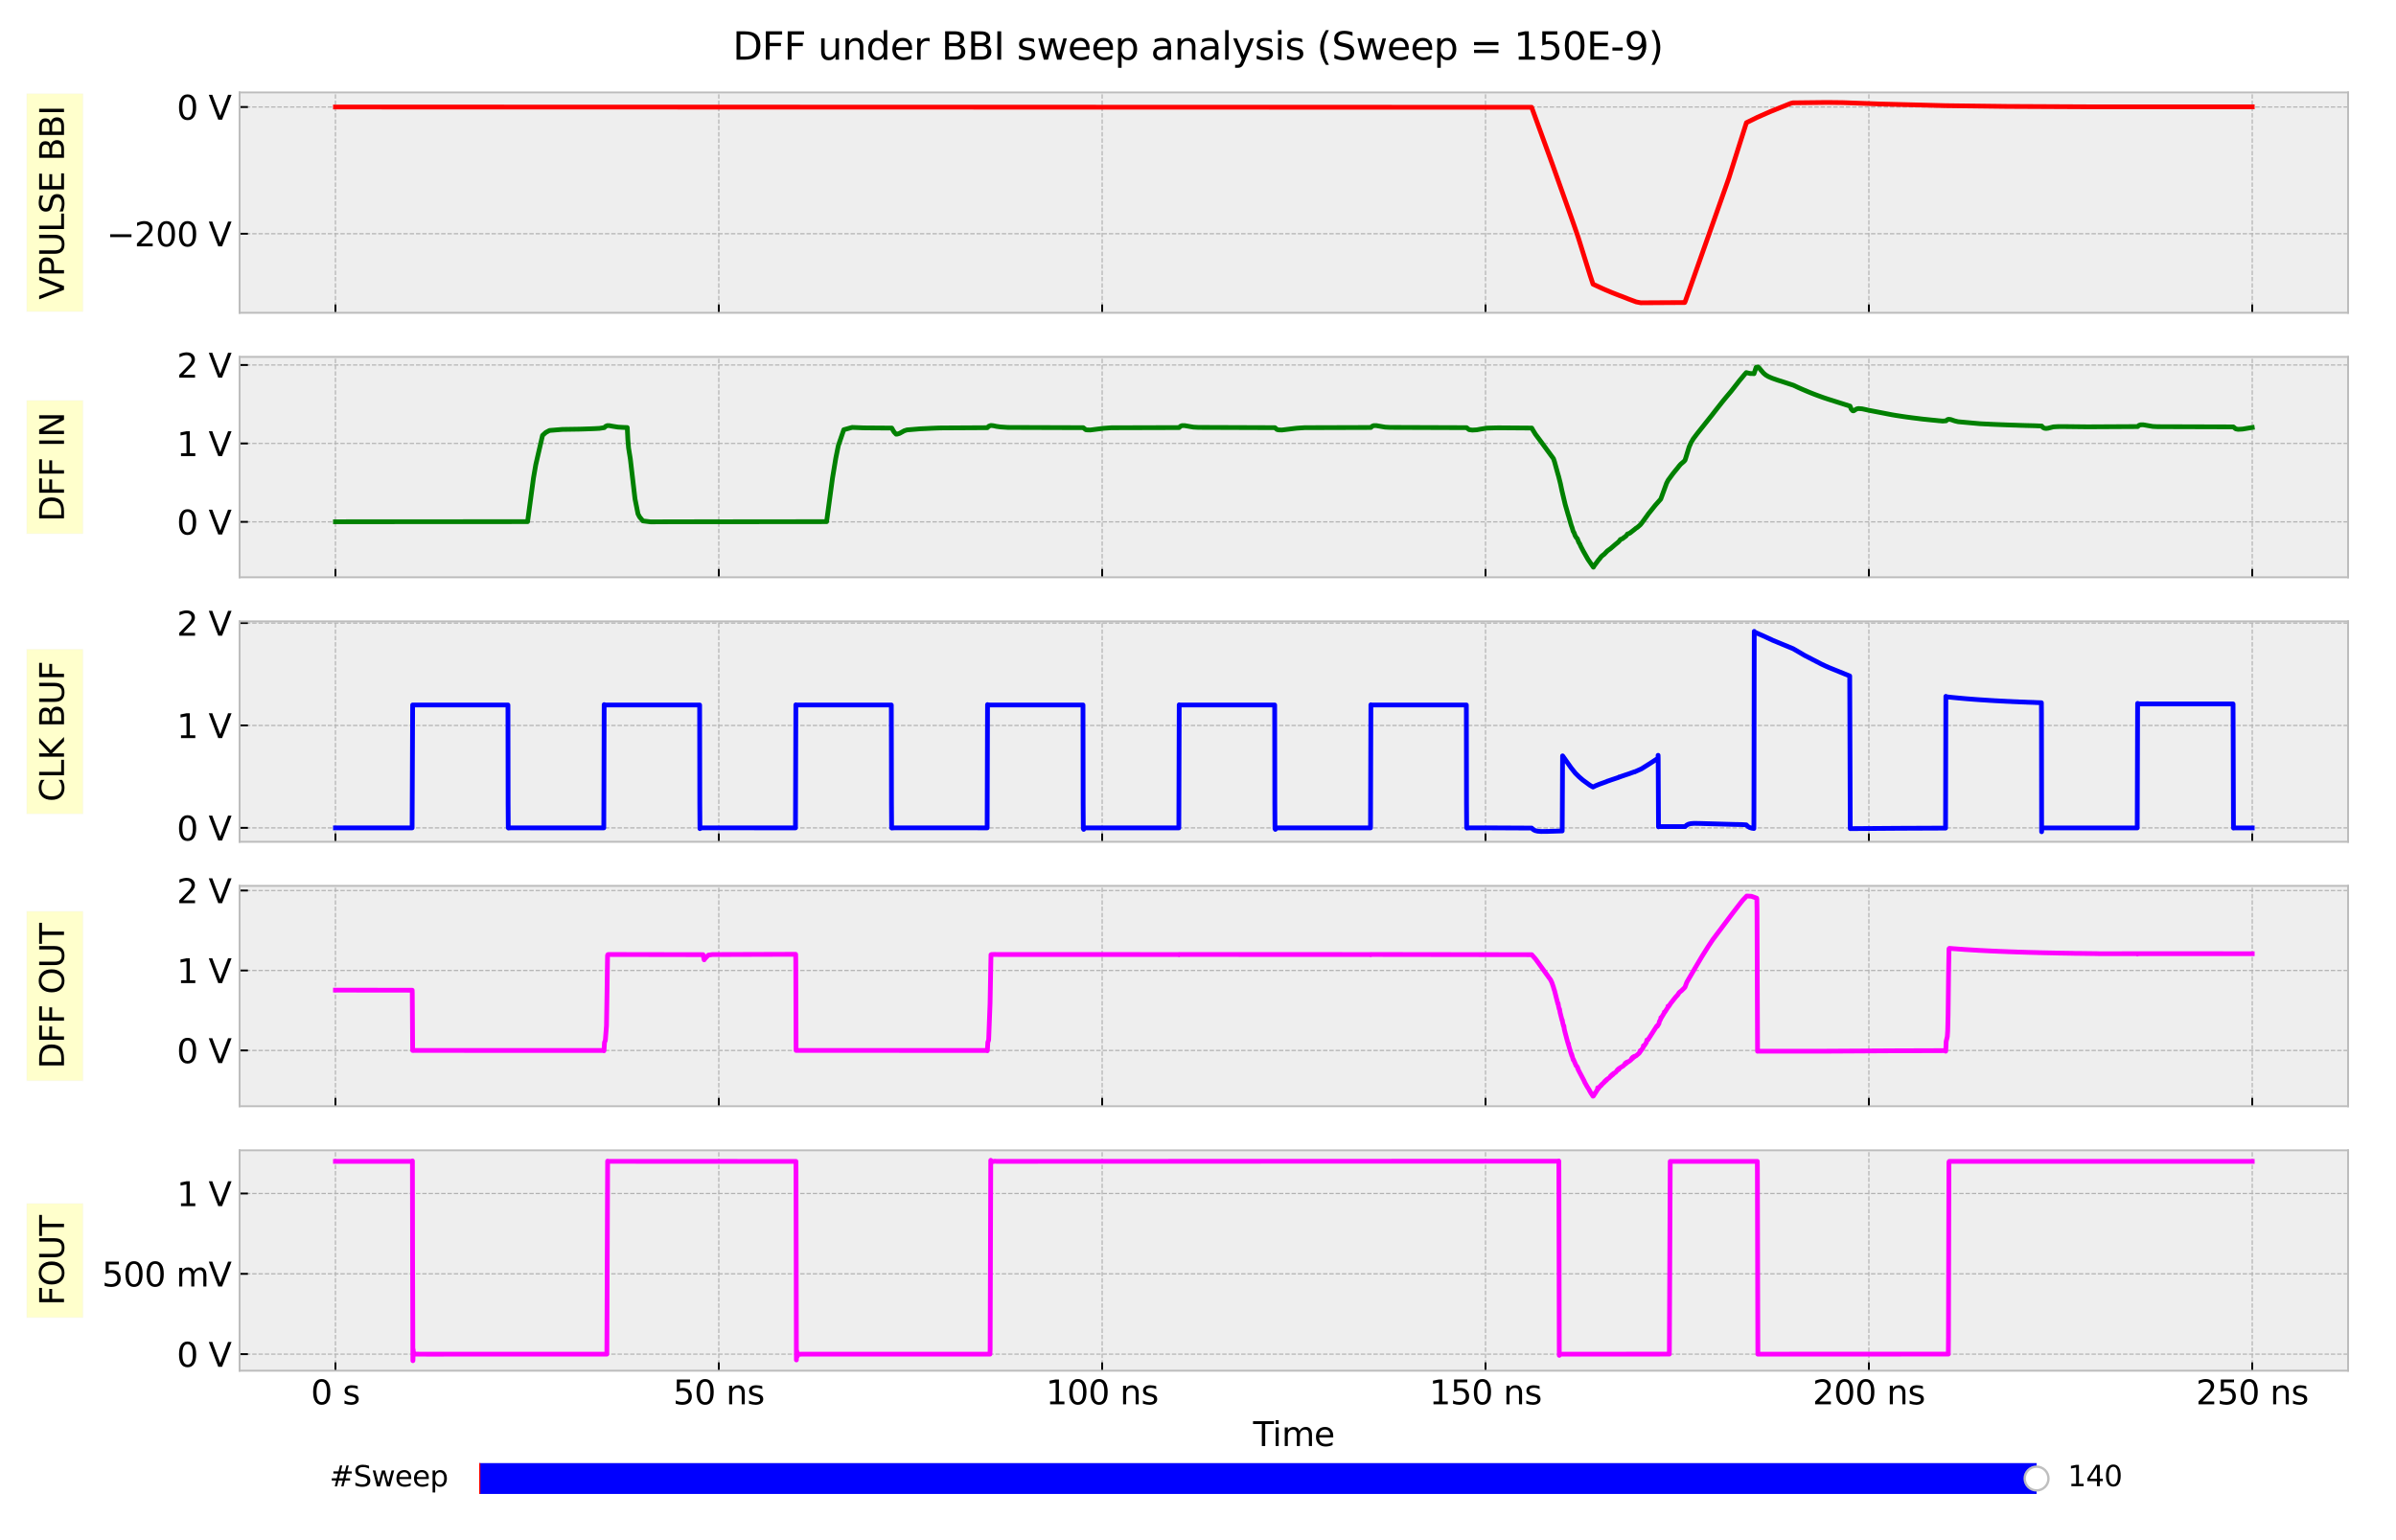 <?xml version="1.0" encoding="utf-8" standalone="no"?>
<!DOCTYPE svg PUBLIC "-//W3C//DTD SVG 1.1//EN"
  "http://www.w3.org/Graphics/SVG/1.1/DTD/svg11.dtd">
<svg xmlns:xlink="http://www.w3.org/1999/xlink" width="1008pt" height="648pt" viewBox="0 0 1008 648" xmlns="http://www.w3.org/2000/svg" version="1.1">
 <defs>
  <style type="text/css">*{stroke-linejoin: round; stroke-linecap: butt}</style>
 </defs>
 <g id="figure_1">
  <g id="patch_1">
   <path d="M 0 648 
L 1008 648 
L 1008 0 
L 0 0 
z
" style="fill: #ffffff"/>
  </g>
  <g id="axes_1">
   <g id="patch_2">
    <path d="M 100.8 131.611 
L 987.84 131.611 
L 987.84 38.88 
L 100.8 38.88 
z
" style="fill: #eeeeee"/>
   </g>
   <g id="matplotlib.axis_1">
    <g id="xtick_1">
     <g id="line2d_1">
      <path d="M 141.12 131.611 
L 141.12 38.88 
" clip-path="url(#p53673bff16)" style="fill: none; stroke-dasharray: 1.85,0.8; stroke-dashoffset: 0; stroke: #b2b2b2; stroke-width: 0.5"/>
     </g>
     <g id="line2d_2">
      <defs>
       <path id="mb898cc0295" d="M 0 0 
L 0 -3.5 
" style="stroke: #000000; stroke-width: 0.8"/>
      </defs>
      <g>
       <use xlink:href="#mb898cc0295" x="141.12" y="131.611" style="stroke: #000000; stroke-width: 0.8"/>
      </g>
     </g>
    </g>
    <g id="xtick_2">
     <g id="line2d_3">
      <path d="M 302.4 131.611 
L 302.4 38.88 
" clip-path="url(#p53673bff16)" style="fill: none; stroke-dasharray: 1.85,0.8; stroke-dashoffset: 0; stroke: #b2b2b2; stroke-width: 0.5"/>
     </g>
     <g id="line2d_4">
      <g>
       <use xlink:href="#mb898cc0295" x="302.4" y="131.611" style="stroke: #000000; stroke-width: 0.8"/>
      </g>
     </g>
    </g>
    <g id="xtick_3">
     <g id="line2d_5">
      <path d="M 463.68 131.611 
L 463.68 38.88 
" clip-path="url(#p53673bff16)" style="fill: none; stroke-dasharray: 1.85,0.8; stroke-dashoffset: 0; stroke: #b2b2b2; stroke-width: 0.5"/>
     </g>
     <g id="line2d_6">
      <g>
       <use xlink:href="#mb898cc0295" x="463.68" y="131.611" style="stroke: #000000; stroke-width: 0.8"/>
      </g>
     </g>
    </g>
    <g id="xtick_4">
     <g id="line2d_7">
      <path d="M 624.96 131.611 
L 624.96 38.88 
" clip-path="url(#p53673bff16)" style="fill: none; stroke-dasharray: 1.85,0.8; stroke-dashoffset: 0; stroke: #b2b2b2; stroke-width: 0.5"/>
     </g>
     <g id="line2d_8">
      <g>
       <use xlink:href="#mb898cc0295" x="624.96" y="131.611" style="stroke: #000000; stroke-width: 0.8"/>
      </g>
     </g>
    </g>
    <g id="xtick_5">
     <g id="line2d_9">
      <path d="M 786.24 131.611 
L 786.24 38.88 
" clip-path="url(#p53673bff16)" style="fill: none; stroke-dasharray: 1.85,0.8; stroke-dashoffset: 0; stroke: #b2b2b2; stroke-width: 0.5"/>
     </g>
     <g id="line2d_10">
      <g>
       <use xlink:href="#mb898cc0295" x="786.24" y="131.611" style="stroke: #000000; stroke-width: 0.8"/>
      </g>
     </g>
    </g>
    <g id="xtick_6">
     <g id="line2d_11">
      <path d="M 947.52 131.611 
L 947.52 38.88 
" clip-path="url(#p53673bff16)" style="fill: none; stroke-dasharray: 1.85,0.8; stroke-dashoffset: 0; stroke: #b2b2b2; stroke-width: 0.5"/>
     </g>
     <g id="line2d_12">
      <g>
       <use xlink:href="#mb898cc0295" x="947.52" y="131.611" style="stroke: #000000; stroke-width: 0.8"/>
      </g>
     </g>
    </g>
   </g>
   <g id="matplotlib.axis_2">
    <g id="ytick_1">
     <g id="line2d_13">
      <path d="M 100.8 98.34 
L 987.84 98.34 
" clip-path="url(#p53673bff16)" style="fill: none; stroke-dasharray: 1.85,0.8; stroke-dashoffset: 0; stroke: #b2b2b2; stroke-width: 0.5"/>
     </g>
     <g id="line2d_14">
      <defs>
       <path id="m7b7f5e1026" d="M 0 0 
L 3.5 0 
" style="stroke: #000000; stroke-width: 0.8"/>
      </defs>
      <g>
       <use xlink:href="#m7b7f5e1026" x="100.8" y="98.34" style="stroke: #000000; stroke-width: 0.8"/>
      </g>
     </g>
     <g id="text_1">
      <!-- −200 V -->
      <g transform="translate(44.82 103.659) scale(0.14 -0.14)">
       <defs>
        <path id="DejaVuSans-2212" d="M 678 2272 
L 4684 2272 
L 4684 1741 
L 678 1741 
L 678 2272 
z
" transform="scale(0.016)"/>
        <path id="DejaVuSans-32" d="M 1228 531 
L 3431 531 
L 3431 0 
L 469 0 
L 469 531 
Q 828 903 1448 1529 
Q 2069 2156 2228 2338 
Q 2531 2678 2651 2914 
Q 2772 3150 2772 3378 
Q 2772 3750 2511 3984 
Q 2250 4219 1831 4219 
Q 1534 4219 1204 4116 
Q 875 4013 500 3803 
L 500 4441 
Q 881 4594 1212 4672 
Q 1544 4750 1819 4750 
Q 2544 4750 2975 4387 
Q 3406 4025 3406 3419 
Q 3406 3131 3298 2873 
Q 3191 2616 2906 2266 
Q 2828 2175 2409 1742 
Q 1991 1309 1228 531 
z
" transform="scale(0.016)"/>
        <path id="DejaVuSans-30" d="M 2034 4250 
Q 1547 4250 1301 3770 
Q 1056 3291 1056 2328 
Q 1056 1369 1301 889 
Q 1547 409 2034 409 
Q 2525 409 2770 889 
Q 3016 1369 3016 2328 
Q 3016 3291 2770 3770 
Q 2525 4250 2034 4250 
z
M 2034 4750 
Q 2819 4750 3233 4129 
Q 3647 3509 3647 2328 
Q 3647 1150 3233 529 
Q 2819 -91 2034 -91 
Q 1250 -91 836 529 
Q 422 1150 422 2328 
Q 422 3509 836 4129 
Q 1250 4750 2034 4750 
z
" transform="scale(0.016)"/>
        <path id="DejaVuSans-20" transform="scale(0.016)"/>
        <path id="DejaVuSans-56" d="M 1831 0 
L 50 4666 
L 709 4666 
L 2188 738 
L 3669 4666 
L 4325 4666 
L 2547 0 
L 1831 0 
z
" transform="scale(0.016)"/>
       </defs>
       <use xlink:href="#DejaVuSans-2212"/>
       <use xlink:href="#DejaVuSans-32" x="83.789"/>
       <use xlink:href="#DejaVuSans-30" x="147.412"/>
       <use xlink:href="#DejaVuSans-30" x="211.035"/>
       <use xlink:href="#DejaVuSans-20" x="274.658"/>
       <use xlink:href="#DejaVuSans-56" x="306.445"/>
      </g>
     </g>
    </g>
    <g id="ytick_2">
     <g id="line2d_15">
      <path d="M 100.8 45.027 
L 987.84 45.027 
" clip-path="url(#p53673bff16)" style="fill: none; stroke-dasharray: 1.85,0.8; stroke-dashoffset: 0; stroke: #b2b2b2; stroke-width: 0.5"/>
     </g>
     <g id="line2d_16">
      <g>
       <use xlink:href="#m7b7f5e1026" x="100.8" y="45.027" style="stroke: #000000; stroke-width: 0.8"/>
      </g>
     </g>
     <g id="text_2">
      <!-- 0 V -->
      <g transform="translate(74.366 50.346) scale(0.14 -0.14)">
       <use xlink:href="#DejaVuSans-30"/>
       <use xlink:href="#DejaVuSans-20" x="63.623"/>
       <use xlink:href="#DejaVuSans-56" x="95.41"/>
      </g>
     </g>
    </g>
    <g id="text_3">
     <g id="patch_3">
      <path d="M 34.877 131.08 
L 34.877 39.411 
L 11.247 39.411 
L 11.247 131.08 
z
" style="fill: #ffff00; opacity: 0.2; stroke: #eeeeee; stroke-width: 0.5; stroke-linejoin: miter"/>
     </g>
     <!-- VPULSE BBI -->
     <g transform="translate(26.925 126.04) rotate(-90) scale(0.14 -0.14)">
      <defs>
       <path id="DejaVuSans-50" d="M 1259 4147 
L 1259 2394 
L 2053 2394 
Q 2494 2394 2734 2622 
Q 2975 2850 2975 3272 
Q 2975 3691 2734 3919 
Q 2494 4147 2053 4147 
L 1259 4147 
z
M 628 4666 
L 2053 4666 
Q 2838 4666 3239 4311 
Q 3641 3956 3641 3272 
Q 3641 2581 3239 2228 
Q 2838 1875 2053 1875 
L 1259 1875 
L 1259 0 
L 628 0 
L 628 4666 
z
" transform="scale(0.016)"/>
       <path id="DejaVuSans-55" d="M 556 4666 
L 1191 4666 
L 1191 1831 
Q 1191 1081 1462 751 
Q 1734 422 2344 422 
Q 2950 422 3222 751 
Q 3494 1081 3494 1831 
L 3494 4666 
L 4128 4666 
L 4128 1753 
Q 4128 841 3676 375 
Q 3225 -91 2344 -91 
Q 1459 -91 1007 375 
Q 556 841 556 1753 
L 556 4666 
z
" transform="scale(0.016)"/>
       <path id="DejaVuSans-4c" d="M 628 4666 
L 1259 4666 
L 1259 531 
L 3531 531 
L 3531 0 
L 628 0 
L 628 4666 
z
" transform="scale(0.016)"/>
       <path id="DejaVuSans-53" d="M 3425 4513 
L 3425 3897 
Q 3066 4069 2747 4153 
Q 2428 4238 2131 4238 
Q 1616 4238 1336 4038 
Q 1056 3838 1056 3469 
Q 1056 3159 1242 3001 
Q 1428 2844 1947 2747 
L 2328 2669 
Q 3034 2534 3370 2195 
Q 3706 1856 3706 1288 
Q 3706 609 3251 259 
Q 2797 -91 1919 -91 
Q 1588 -91 1214 -16 
Q 841 59 441 206 
L 441 856 
Q 825 641 1194 531 
Q 1563 422 1919 422 
Q 2459 422 2753 634 
Q 3047 847 3047 1241 
Q 3047 1584 2836 1778 
Q 2625 1972 2144 2069 
L 1759 2144 
Q 1053 2284 737 2584 
Q 422 2884 422 3419 
Q 422 4038 858 4394 
Q 1294 4750 2059 4750 
Q 2388 4750 2728 4690 
Q 3069 4631 3425 4513 
z
" transform="scale(0.016)"/>
       <path id="DejaVuSans-45" d="M 628 4666 
L 3578 4666 
L 3578 4134 
L 1259 4134 
L 1259 2753 
L 3481 2753 
L 3481 2222 
L 1259 2222 
L 1259 531 
L 3634 531 
L 3634 0 
L 628 0 
L 628 4666 
z
" transform="scale(0.016)"/>
       <path id="DejaVuSans-42" d="M 1259 2228 
L 1259 519 
L 2272 519 
Q 2781 519 3026 730 
Q 3272 941 3272 1375 
Q 3272 1813 3026 2020 
Q 2781 2228 2272 2228 
L 1259 2228 
z
M 1259 4147 
L 1259 2741 
L 2194 2741 
Q 2656 2741 2882 2914 
Q 3109 3088 3109 3444 
Q 3109 3797 2882 3972 
Q 2656 4147 2194 4147 
L 1259 4147 
z
M 628 4666 
L 2241 4666 
Q 2963 4666 3353 4366 
Q 3744 4066 3744 3513 
Q 3744 3084 3544 2831 
Q 3344 2578 2956 2516 
Q 3422 2416 3680 2098 
Q 3938 1781 3938 1306 
Q 3938 681 3513 340 
Q 3088 0 2303 0 
L 628 0 
L 628 4666 
z
" transform="scale(0.016)"/>
       <path id="DejaVuSans-49" d="M 628 4666 
L 1259 4666 
L 1259 0 
L 628 0 
L 628 4666 
z
" transform="scale(0.016)"/>
      </defs>
      <use xlink:href="#DejaVuSans-56"/>
      <use xlink:href="#DejaVuSans-50" x="68.408"/>
      <use xlink:href="#DejaVuSans-55" x="128.711"/>
      <use xlink:href="#DejaVuSans-4c" x="201.904"/>
      <use xlink:href="#DejaVuSans-53" x="257.617"/>
      <use xlink:href="#DejaVuSans-45" x="321.094"/>
      <use xlink:href="#DejaVuSans-20" x="384.277"/>
      <use xlink:href="#DejaVuSans-42" x="416.064"/>
      <use xlink:href="#DejaVuSans-42" x="484.668"/>
      <use xlink:href="#DejaVuSans-49" x="553.271"/>
     </g>
    </g>
   </g>
   <g id="line2d_17">
    <path d="M 141.12 45.027 
L 644.346 45.136 
L 644.83 46.426 
L 653.055 69.007 
L 660.474 89.864 
L 662.087 94.441 
L 663.893 99.673 
L 667.377 110.808 
L 668.957 115.851 
L 670.183 119.551 
L 674.086 121.364 
L 674.666 121.62 
L 675.537 122.003 
L 676.183 122.27 
L 677.763 122.936 
L 678.408 123.203 
L 679.505 123.629 
L 680.247 123.923 
L 681.343 124.349 
L 682.247 124.677 
L 682.924 124.944 
L 683.73 125.255 
L 685.085 125.805 
L 687.73 126.791 
L 688.343 127.023 
L 690.278 127.396 
L 708.761 127.289 
L 708.987 126.802 
L 727.276 75.088 
L 731.018 63.292 
L 734.727 51.618 
L 739.34 49.341 
L 744.694 46.985 
L 753.403 43.484 
L 754.274 43.269 
L 768.564 43.108 
L 775.37 43.185 
L 790.724 43.746 
L 818.496 44.461 
L 844.14 44.774 
L 879.75 44.946 
L 927.779 44.954 
L 947.52 44.954 
L 947.52 44.954 
" clip-path="url(#p53673bff16)" style="fill: none; stroke: #ff0000; stroke-width: 2; stroke-linecap: square"/>
   </g>
   <g id="patch_4">
    <path d="M 100.8 131.611 
L 100.8 38.88 
" style="fill: none; stroke: #bcbcbc; stroke-width: 0.8; stroke-linejoin: miter; stroke-linecap: square"/>
   </g>
   <g id="patch_5">
    <path d="M 987.84 131.611 
L 987.84 38.88 
" style="fill: none; stroke: #bcbcbc; stroke-width: 0.8; stroke-linejoin: miter; stroke-linecap: square"/>
   </g>
   <g id="patch_6">
    <path d="M 100.8 131.611 
L 987.84 131.611 
" style="fill: none; stroke: #bcbcbc; stroke-width: 0.8; stroke-linejoin: miter; stroke-linecap: square"/>
   </g>
   <g id="patch_7">
    <path d="M 100.8 38.88 
L 987.84 38.88 
" style="fill: none; stroke: #bcbcbc; stroke-width: 0.8; stroke-linejoin: miter; stroke-linecap: square"/>
   </g>
  </g>
  <g id="axes_2">
   <g id="patch_8">
    <path d="M 100.8 242.888 
L 987.84 242.888 
L 987.84 150.157 
L 100.8 150.157 
z
" style="fill: #eeeeee"/>
   </g>
   <g id="matplotlib.axis_3">
    <g id="xtick_7">
     <g id="line2d_18">
      <path d="M 141.12 242.888 
L 141.12 150.157 
" clip-path="url(#p5e4e997815)" style="fill: none; stroke-dasharray: 1.85,0.8; stroke-dashoffset: 0; stroke: #b2b2b2; stroke-width: 0.5"/>
     </g>
     <g id="line2d_19">
      <g>
       <use xlink:href="#mb898cc0295" x="141.12" y="242.888" style="stroke: #000000; stroke-width: 0.8"/>
      </g>
     </g>
    </g>
    <g id="xtick_8">
     <g id="line2d_20">
      <path d="M 302.4 242.888 
L 302.4 150.157 
" clip-path="url(#p5e4e997815)" style="fill: none; stroke-dasharray: 1.85,0.8; stroke-dashoffset: 0; stroke: #b2b2b2; stroke-width: 0.5"/>
     </g>
     <g id="line2d_21">
      <g>
       <use xlink:href="#mb898cc0295" x="302.4" y="242.888" style="stroke: #000000; stroke-width: 0.8"/>
      </g>
     </g>
    </g>
    <g id="xtick_9">
     <g id="line2d_22">
      <path d="M 463.68 242.888 
L 463.68 150.157 
" clip-path="url(#p5e4e997815)" style="fill: none; stroke-dasharray: 1.85,0.8; stroke-dashoffset: 0; stroke: #b2b2b2; stroke-width: 0.5"/>
     </g>
     <g id="line2d_23">
      <g>
       <use xlink:href="#mb898cc0295" x="463.68" y="242.888" style="stroke: #000000; stroke-width: 0.8"/>
      </g>
     </g>
    </g>
    <g id="xtick_10">
     <g id="line2d_24">
      <path d="M 624.96 242.888 
L 624.96 150.157 
" clip-path="url(#p5e4e997815)" style="fill: none; stroke-dasharray: 1.85,0.8; stroke-dashoffset: 0; stroke: #b2b2b2; stroke-width: 0.5"/>
     </g>
     <g id="line2d_25">
      <g>
       <use xlink:href="#mb898cc0295" x="624.96" y="242.888" style="stroke: #000000; stroke-width: 0.8"/>
      </g>
     </g>
    </g>
    <g id="xtick_11">
     <g id="line2d_26">
      <path d="M 786.24 242.888 
L 786.24 150.157 
" clip-path="url(#p5e4e997815)" style="fill: none; stroke-dasharray: 1.85,0.8; stroke-dashoffset: 0; stroke: #b2b2b2; stroke-width: 0.5"/>
     </g>
     <g id="line2d_27">
      <g>
       <use xlink:href="#mb898cc0295" x="786.24" y="242.888" style="stroke: #000000; stroke-width: 0.8"/>
      </g>
     </g>
    </g>
    <g id="xtick_12">
     <g id="line2d_28">
      <path d="M 947.52 242.888 
L 947.52 150.157 
" clip-path="url(#p5e4e997815)" style="fill: none; stroke-dasharray: 1.85,0.8; stroke-dashoffset: 0; stroke: #b2b2b2; stroke-width: 0.5"/>
     </g>
     <g id="line2d_29">
      <g>
       <use xlink:href="#mb898cc0295" x="947.52" y="242.888" style="stroke: #000000; stroke-width: 0.8"/>
      </g>
     </g>
    </g>
   </g>
   <g id="matplotlib.axis_4">
    <g id="ytick_3">
     <g id="line2d_30">
      <path d="M 100.8 219.573 
L 987.84 219.573 
" clip-path="url(#p5e4e997815)" style="fill: none; stroke-dasharray: 1.85,0.8; stroke-dashoffset: 0; stroke: #b2b2b2; stroke-width: 0.5"/>
     </g>
     <g id="line2d_31">
      <g>
       <use xlink:href="#m7b7f5e1026" x="100.8" y="219.573" style="stroke: #000000; stroke-width: 0.8"/>
      </g>
     </g>
     <g id="text_4">
      <!-- 0 V -->
      <g transform="translate(74.366 224.891) scale(0.14 -0.14)">
       <use xlink:href="#DejaVuSans-30"/>
       <use xlink:href="#DejaVuSans-20" x="63.623"/>
       <use xlink:href="#DejaVuSans-56" x="95.41"/>
      </g>
     </g>
    </g>
    <g id="ytick_4">
     <g id="line2d_32">
      <path d="M 100.8 186.57 
L 987.84 186.57 
" clip-path="url(#p5e4e997815)" style="fill: none; stroke-dasharray: 1.85,0.8; stroke-dashoffset: 0; stroke: #b2b2b2; stroke-width: 0.5"/>
     </g>
     <g id="line2d_33">
      <g>
       <use xlink:href="#m7b7f5e1026" x="100.8" y="186.57" style="stroke: #000000; stroke-width: 0.8"/>
      </g>
     </g>
     <g id="text_5">
      <!-- 1 V -->
      <g transform="translate(74.366 191.889) scale(0.14 -0.14)">
       <defs>
        <path id="DejaVuSans-31" d="M 794 531 
L 1825 531 
L 1825 4091 
L 703 3866 
L 703 4441 
L 1819 4666 
L 2450 4666 
L 2450 531 
L 3481 531 
L 3481 0 
L 794 0 
L 794 531 
z
" transform="scale(0.016)"/>
       </defs>
       <use xlink:href="#DejaVuSans-31"/>
       <use xlink:href="#DejaVuSans-20" x="63.623"/>
       <use xlink:href="#DejaVuSans-56" x="95.41"/>
      </g>
     </g>
    </g>
    <g id="ytick_5">
     <g id="line2d_34">
      <path d="M 100.8 153.567 
L 987.84 153.567 
" clip-path="url(#p5e4e997815)" style="fill: none; stroke-dasharray: 1.85,0.8; stroke-dashoffset: 0; stroke: #b2b2b2; stroke-width: 0.5"/>
     </g>
     <g id="line2d_35">
      <g>
       <use xlink:href="#m7b7f5e1026" x="100.8" y="153.567" style="stroke: #000000; stroke-width: 0.8"/>
      </g>
     </g>
     <g id="text_6">
      <!-- 2 V -->
      <g transform="translate(74.366 158.886) scale(0.14 -0.14)">
       <use xlink:href="#DejaVuSans-32"/>
       <use xlink:href="#DejaVuSans-20" x="63.623"/>
       <use xlink:href="#DejaVuSans-56" x="95.41"/>
      </g>
     </g>
    </g>
    <g id="text_7">
     <g id="patch_9">
      <path d="M 34.877 224.532 
L 34.877 168.514 
L 11.247 168.514 
L 11.247 224.532 
z
" style="fill: #ffff00; opacity: 0.2; stroke: #eeeeee; stroke-width: 0.5; stroke-linejoin: miter"/>
     </g>
     <!-- DFF IN -->
     <g transform="translate(26.925 219.492) rotate(-90) scale(0.14 -0.14)">
      <defs>
       <path id="DejaVuSans-44" d="M 1259 4147 
L 1259 519 
L 2022 519 
Q 2988 519 3436 956 
Q 3884 1394 3884 2338 
Q 3884 3275 3436 3711 
Q 2988 4147 2022 4147 
L 1259 4147 
z
M 628 4666 
L 1925 4666 
Q 3281 4666 3915 4102 
Q 4550 3538 4550 2338 
Q 4550 1131 3912 565 
Q 3275 0 1925 0 
L 628 0 
L 628 4666 
z
" transform="scale(0.016)"/>
       <path id="DejaVuSans-46" d="M 628 4666 
L 3309 4666 
L 3309 4134 
L 1259 4134 
L 1259 2759 
L 3109 2759 
L 3109 2228 
L 1259 2228 
L 1259 0 
L 628 0 
L 628 4666 
z
" transform="scale(0.016)"/>
       <path id="DejaVuSans-4e" d="M 628 4666 
L 1478 4666 
L 3547 763 
L 3547 4666 
L 4159 4666 
L 4159 0 
L 3309 0 
L 1241 3903 
L 1241 0 
L 628 0 
L 628 4666 
z
" transform="scale(0.016)"/>
      </defs>
      <use xlink:href="#DejaVuSans-44"/>
      <use xlink:href="#DejaVuSans-46" x="77.002"/>
      <use xlink:href="#DejaVuSans-46" x="134.521"/>
      <use xlink:href="#DejaVuSans-20" x="192.041"/>
      <use xlink:href="#DejaVuSans-49" x="223.828"/>
      <use xlink:href="#DejaVuSans-4e" x="253.32"/>
     </g>
    </g>
   </g>
   <g id="line2d_36">
    <path d="M 141.12 219.524 
L 221.954 219.479 
L 224.437 201.09 
L 225.405 195.496 
L 228.243 183.197 
L 229.598 181.963 
L 231.179 181.114 
L 236.566 180.672 
L 243.662 180.563 
L 245.146 180.52 
L 248.403 180.411 
L 250.113 180.345 
L 252.177 180.237 
L 254.242 179.916 
L 254.758 179.395 
L 255.5 179.065 
L 256.371 179.085 
L 257.532 179.312 
L 260.016 179.709 
L 262.37 179.841 
L 263.886 179.89 
L 264.144 184.979 
L 264.435 188.442 
L 265.177 193.054 
L 267.144 209.892 
L 268.402 216.213 
L 269.08 217.502 
L 270.467 219.172 
L 273.724 219.574 
L 282.659 219.529 
L 297.207 219.517 
L 306.045 219.524 
L 347.752 219.481 
L 350.236 201.129 
L 351.623 192.739 
L 352.687 187.501 
L 354.977 180.804 
L 358.493 179.834 
L 360.235 179.903 
L 363.074 180.012 
L 364.396 180.039 
L 375.17 180.108 
L 375.718 181.072 
L 376.169 181.801 
L 377.008 182.682 
L 377.524 182.633 
L 378.46 182.329 
L 380.46 181.23 
L 381.588 180.88 
L 387.201 180.415 
L 389.652 180.306 
L 391.814 180.194 
L 394.555 180.085 
L 395.942 180.052 
L 415.393 179.946 
L 415.973 179.339 
L 416.844 179.012 
L 417.909 179.114 
L 419.199 179.395 
L 420.941 179.639 
L 424.005 179.844 
L 455.713 179.943 
L 456.809 180.808 
L 457.261 180.877 
L 458.713 180.916 
L 462.745 180.395 
L 464.196 180.21 
L 467.518 179.979 
L 496.065 179.9 
L 496.613 179.355 
L 497.258 179.078 
L 498.387 179.072 
L 502.097 179.718 
L 504.258 179.831 
L 536.353 179.94 
L 537.256 180.722 
L 537.933 180.88 
L 539.353 180.916 
L 544.449 180.286 
L 545.642 180.154 
L 548.804 179.94 
L 576.737 179.857 
L 577.253 179.355 
L 577.898 179.078 
L 579.027 179.072 
L 582.737 179.718 
L 584.898 179.831 
L 616.993 179.94 
L 618.057 180.784 
L 619.412 180.953 
L 621.315 180.844 
L 622.541 180.609 
L 625.444 180.128 
L 629.186 180.019 
L 630.444 179.999 
L 644.41 180.098 
L 644.797 180.788 
L 645.959 182.699 
L 647.894 185.279 
L 653.539 192.97 
L 653.99 194.31 
L 655.345 199.201 
L 655.732 200.531 
L 656.474 203.472 
L 657.119 206.522 
L 658.474 212.237 
L 659.764 216.707 
L 659.926 217.167 
L 660.409 218.869 
L 660.538 219.347 
L 661.087 221.19 
L 661.377 221.949 
L 661.829 223.524 
L 662.216 224.142 
L 662.603 225.241 
L 663.087 226.105 
L 663.603 226.663 
L 663.796 227.209 
L 664.216 228.262 
L 664.538 228.719 
L 664.667 228.961 
L 665.022 229.819 
L 666.054 231.802 
L 668.086 235.381 
L 670.344 238.646 
L 670.409 238.514 
L 670.667 238.079 
L 672.505 235.602 
L 672.925 235.147 
L 673.634 234.19 
L 674.376 233.55 
L 674.86 233.212 
L 676.215 231.788 
L 677.602 230.781 
L 679.602 229.045 
L 680.698 228.174 
L 681.376 227.469 
L 681.666 226.991 
L 682.085 226.83 
L 682.44 226.726 
L 684.085 225.502 
L 684.343 225.159 
L 684.698 224.656 
L 684.988 224.598 
L 685.666 224.308 
L 687.762 222.664 
L 688.117 222.348 
L 688.859 221.873 
L 690.053 220.833 
L 690.698 220.056 
L 692.02 218.24 
L 692.601 217.441 
L 693.504 216.173 
L 696.407 212.553 
L 698.665 210.007 
L 698.988 209.16 
L 701.116 203.361 
L 701.794 202.043 
L 703.955 199.096 
L 705.729 196.937 
L 706.406 196.063 
L 707.084 195.295 
L 708.406 194.169 
L 708.89 193.64 
L 709.309 192.324 
L 710.632 188.009 
L 711.471 186.134 
L 712.374 184.619 
L 714.083 182.362 
L 720.309 174.547 
L 721.18 173.408 
L 724.47 169.217 
L 726.115 167.2 
L 727.341 165.752 
L 728.308 164.606 
L 731.792 160.154 
L 733.985 157.521 
L 734.663 156.765 
L 736.275 157.154 
L 737.211 157.168 
L 737.921 157.217 
L 738.791 154.593 
L 739.082 154.435 
L 739.533 154.399 
L 739.985 154.699 
L 740.759 155.643 
L 741.888 156.963 
L 742.823 157.762 
L 743.952 158.435 
L 745.533 159.125 
L 748.275 160.082 
L 749.339 160.399 
L 754.565 162.118 
L 756.371 162.976 
L 758.048 163.715 
L 758.984 164.118 
L 760.371 164.709 
L 761.532 165.181 
L 762.629 165.623 
L 764.177 166.214 
L 766.951 167.23 
L 767.79 167.511 
L 769.338 168.026 
L 778.305 170.867 
L 778.821 172.141 
L 779.402 172.785 
L 779.724 172.87 
L 780.047 172.735 
L 780.692 172.286 
L 781.144 172.052 
L 781.821 171.89 
L 783.305 171.999 
L 784.337 172.207 
L 784.821 172.313 
L 786.272 172.643 
L 795.885 174.497 
L 797.497 174.771 
L 799.723 175.115 
L 802.078 175.464 
L 802.691 175.544 
L 803.497 175.652 
L 804.981 175.844 
L 805.819 175.949 
L 807.11 176.105 
L 807.948 176.214 
L 809.271 176.372 
L 810.367 176.481 
L 811.432 176.59 
L 812.464 176.699 
L 813.496 176.798 
L 814.561 176.903 
L 815.657 177.019 
L 816.27 177.065 
L 817.27 177.157 
L 818.722 177.055 
L 819.206 176.596 
L 819.722 176.405 
L 820.625 176.504 
L 821.238 176.702 
L 821.915 176.946 
L 822.496 177.128 
L 823.238 177.309 
L 823.85 177.445 
L 832.914 178.266 
L 833.624 178.303 
L 835.688 178.408 
L 836.463 178.431 
L 836.946 178.471 
L 837.688 178.504 
L 839.591 178.59 
L 840.366 178.619 
L 842.14 178.692 
L 842.946 178.718 
L 843.656 178.751 
L 846.688 178.86 
L 848.01 178.89 
L 848.72 178.923 
L 850.365 178.982 
L 851.204 178.996 
L 851.655 179.019 
L 855.945 179.124 
L 856.623 179.151 
L 858.945 179.25 
L 859.461 179.847 
L 860.106 180.174 
L 860.784 180.27 
L 861.655 180.164 
L 863.88 179.596 
L 865.816 179.487 
L 866.945 179.481 
L 867.912 179.471 
L 877.718 179.58 
L 878.815 179.583 
L 899.33 179.477 
L 899.846 178.973 
L 900.523 178.742 
L 901.684 178.728 
L 905.619 179.421 
L 907.652 179.52 
L 939.553 179.613 
L 940.617 180.454 
L 941.585 180.636 
L 943.488 180.527 
L 946.52 180.019 
L 947.52 179.867 
L 947.52 179.867 
" clip-path="url(#p5e4e997815)" style="fill: none; stroke: #008000; stroke-width: 2; stroke-linecap: square"/>
   </g>
   <g id="patch_10">
    <path d="M 100.8 242.888 
L 100.8 150.157 
" style="fill: none; stroke: #bcbcbc; stroke-width: 0.8; stroke-linejoin: miter; stroke-linecap: square"/>
   </g>
   <g id="patch_11">
    <path d="M 987.84 242.888 
L 987.84 150.157 
" style="fill: none; stroke: #bcbcbc; stroke-width: 0.8; stroke-linejoin: miter; stroke-linecap: square"/>
   </g>
   <g id="patch_12">
    <path d="M 100.8 242.888 
L 987.84 242.888 
" style="fill: none; stroke: #bcbcbc; stroke-width: 0.8; stroke-linejoin: miter; stroke-linecap: square"/>
   </g>
   <g id="patch_13">
    <path d="M 100.8 150.157 
L 987.84 150.157 
" style="fill: none; stroke: #bcbcbc; stroke-width: 0.8; stroke-linejoin: miter; stroke-linecap: square"/>
   </g>
  </g>
  <g id="axes_3">
   <g id="patch_14">
    <path d="M 100.8 354.166 
L 987.84 354.166 
L 987.84 261.434 
L 100.8 261.434 
z
" style="fill: #eeeeee"/>
   </g>
   <g id="matplotlib.axis_5">
    <g id="xtick_13">
     <g id="line2d_37">
      <path d="M 141.12 354.166 
L 141.12 261.434 
" clip-path="url(#pe7a4e7cba0)" style="fill: none; stroke-dasharray: 1.85,0.8; stroke-dashoffset: 0; stroke: #b2b2b2; stroke-width: 0.5"/>
     </g>
     <g id="line2d_38">
      <g>
       <use xlink:href="#mb898cc0295" x="141.12" y="354.166" style="stroke: #000000; stroke-width: 0.8"/>
      </g>
     </g>
    </g>
    <g id="xtick_14">
     <g id="line2d_39">
      <path d="M 302.4 354.166 
L 302.4 261.434 
" clip-path="url(#pe7a4e7cba0)" style="fill: none; stroke-dasharray: 1.85,0.8; stroke-dashoffset: 0; stroke: #b2b2b2; stroke-width: 0.5"/>
     </g>
     <g id="line2d_40">
      <g>
       <use xlink:href="#mb898cc0295" x="302.4" y="354.166" style="stroke: #000000; stroke-width: 0.8"/>
      </g>
     </g>
    </g>
    <g id="xtick_15">
     <g id="line2d_41">
      <path d="M 463.68 354.166 
L 463.68 261.434 
" clip-path="url(#pe7a4e7cba0)" style="fill: none; stroke-dasharray: 1.85,0.8; stroke-dashoffset: 0; stroke: #b2b2b2; stroke-width: 0.5"/>
     </g>
     <g id="line2d_42">
      <g>
       <use xlink:href="#mb898cc0295" x="463.68" y="354.166" style="stroke: #000000; stroke-width: 0.8"/>
      </g>
     </g>
    </g>
    <g id="xtick_16">
     <g id="line2d_43">
      <path d="M 624.96 354.166 
L 624.96 261.434 
" clip-path="url(#pe7a4e7cba0)" style="fill: none; stroke-dasharray: 1.85,0.8; stroke-dashoffset: 0; stroke: #b2b2b2; stroke-width: 0.5"/>
     </g>
     <g id="line2d_44">
      <g>
       <use xlink:href="#mb898cc0295" x="624.96" y="354.166" style="stroke: #000000; stroke-width: 0.8"/>
      </g>
     </g>
    </g>
    <g id="xtick_17">
     <g id="line2d_45">
      <path d="M 786.24 354.166 
L 786.24 261.434 
" clip-path="url(#pe7a4e7cba0)" style="fill: none; stroke-dasharray: 1.85,0.8; stroke-dashoffset: 0; stroke: #b2b2b2; stroke-width: 0.5"/>
     </g>
     <g id="line2d_46">
      <g>
       <use xlink:href="#mb898cc0295" x="786.24" y="354.166" style="stroke: #000000; stroke-width: 0.8"/>
      </g>
     </g>
    </g>
    <g id="xtick_18">
     <g id="line2d_47">
      <path d="M 947.52 354.166 
L 947.52 261.434 
" clip-path="url(#pe7a4e7cba0)" style="fill: none; stroke-dasharray: 1.85,0.8; stroke-dashoffset: 0; stroke: #b2b2b2; stroke-width: 0.5"/>
     </g>
     <g id="line2d_48">
      <g>
       <use xlink:href="#mb898cc0295" x="947.52" y="354.166" style="stroke: #000000; stroke-width: 0.8"/>
      </g>
     </g>
    </g>
   </g>
   <g id="matplotlib.axis_6">
    <g id="ytick_6">
     <g id="line2d_49">
      <path d="M 100.8 348.32 
L 987.84 348.32 
" clip-path="url(#pe7a4e7cba0)" style="fill: none; stroke-dasharray: 1.85,0.8; stroke-dashoffset: 0; stroke: #b2b2b2; stroke-width: 0.5"/>
     </g>
     <g id="line2d_50">
      <g>
       <use xlink:href="#m7b7f5e1026" x="100.8" y="348.32" style="stroke: #000000; stroke-width: 0.8"/>
      </g>
     </g>
     <g id="text_8">
      <!-- 0 V -->
      <g transform="translate(74.366 353.639) scale(0.14 -0.14)">
       <use xlink:href="#DejaVuSans-30"/>
       <use xlink:href="#DejaVuSans-20" x="63.623"/>
       <use xlink:href="#DejaVuSans-56" x="95.41"/>
      </g>
     </g>
    </g>
    <g id="ytick_7">
     <g id="line2d_51">
      <path d="M 100.8 305.231 
L 987.84 305.231 
" clip-path="url(#pe7a4e7cba0)" style="fill: none; stroke-dasharray: 1.85,0.8; stroke-dashoffset: 0; stroke: #b2b2b2; stroke-width: 0.5"/>
     </g>
     <g id="line2d_52">
      <g>
       <use xlink:href="#m7b7f5e1026" x="100.8" y="305.231" style="stroke: #000000; stroke-width: 0.8"/>
      </g>
     </g>
     <g id="text_9">
      <!-- 1 V -->
      <g transform="translate(74.366 310.55) scale(0.14 -0.14)">
       <use xlink:href="#DejaVuSans-31"/>
       <use xlink:href="#DejaVuSans-20" x="63.623"/>
       <use xlink:href="#DejaVuSans-56" x="95.41"/>
      </g>
     </g>
    </g>
    <g id="ytick_8">
     <g id="line2d_53">
      <path d="M 100.8 262.142 
L 987.84 262.142 
" clip-path="url(#pe7a4e7cba0)" style="fill: none; stroke-dasharray: 1.85,0.8; stroke-dashoffset: 0; stroke: #b2b2b2; stroke-width: 0.5"/>
     </g>
     <g id="line2d_54">
      <g>
       <use xlink:href="#m7b7f5e1026" x="100.8" y="262.142" style="stroke: #000000; stroke-width: 0.8"/>
      </g>
     </g>
     <g id="text_10">
      <!-- 2 V -->
      <g transform="translate(74.366 267.461) scale(0.14 -0.14)">
       <use xlink:href="#DejaVuSans-32"/>
       <use xlink:href="#DejaVuSans-20" x="63.623"/>
       <use xlink:href="#DejaVuSans-56" x="95.41"/>
      </g>
     </g>
    </g>
    <g id="text_11">
     <g id="patch_15">
      <path d="M 34.877 342.395 
L 34.877 273.205 
L 11.247 273.205 
L 11.247 342.395 
z
" style="fill: #ffff00; opacity: 0.2; stroke: #eeeeee; stroke-width: 0.5; stroke-linejoin: miter"/>
     </g>
     <!-- CLK BUF -->
     <g transform="translate(26.925 337.355) rotate(-90) scale(0.14 -0.14)">
      <defs>
       <path id="DejaVuSans-43" d="M 4122 4306 
L 4122 3641 
Q 3803 3938 3442 4084 
Q 3081 4231 2675 4231 
Q 1875 4231 1450 3742 
Q 1025 3253 1025 2328 
Q 1025 1406 1450 917 
Q 1875 428 2675 428 
Q 3081 428 3442 575 
Q 3803 722 4122 1019 
L 4122 359 
Q 3791 134 3420 21 
Q 3050 -91 2638 -91 
Q 1578 -91 968 557 
Q 359 1206 359 2328 
Q 359 3453 968 4101 
Q 1578 4750 2638 4750 
Q 3056 4750 3426 4639 
Q 3797 4528 4122 4306 
z
" transform="scale(0.016)"/>
       <path id="DejaVuSans-4b" d="M 628 4666 
L 1259 4666 
L 1259 2694 
L 3353 4666 
L 4166 4666 
L 1850 2491 
L 4331 0 
L 3500 0 
L 1259 2247 
L 1259 0 
L 628 0 
L 628 4666 
z
" transform="scale(0.016)"/>
      </defs>
      <use xlink:href="#DejaVuSans-43"/>
      <use xlink:href="#DejaVuSans-4c" x="69.824"/>
      <use xlink:href="#DejaVuSans-4b" x="125.537"/>
      <use xlink:href="#DejaVuSans-20" x="191.113"/>
      <use xlink:href="#DejaVuSans-42" x="222.9"/>
      <use xlink:href="#DejaVuSans-55" x="291.504"/>
      <use xlink:href="#DejaVuSans-46" x="364.697"/>
     </g>
    </g>
   </g>
   <g id="line2d_55">
    <path d="M 141.12 348.319 
L 173.376 348.319 
L 173.602 296.613 
L 213.696 296.613 
L 213.761 337.857 
L 213.825 348.3 
L 213.89 348.238 
L 213.954 348.41 
L 214.019 348.324 
L 215.373 348.315 
L 223.437 348.319 
L 254.016 348.319 
L 254.177 296.454 
L 254.242 296.729 
L 254.403 296.605 
L 254.855 296.613 
L 294.336 296.613 
L 294.401 337.821 
L 294.465 348.641 
L 294.53 347.892 
L 294.626 348.387 
L 294.659 348.357 
L 294.852 348.281 
L 295.207 348.335 
L 295.497 348.318 
L 320.657 348.319 
L 334.656 348.319 
L 334.817 296.536 
L 334.882 296.63 
L 335.204 296.617 
L 336.075 296.613 
L 374.976 296.613 
L 375.041 337.861 
L 375.105 348.32 
L 375.17 348.233 
L 375.234 348.404 
L 375.299 348.325 
L 376.718 348.315 
L 385.04 348.318 
L 415.296 348.319 
L 415.457 296.454 
L 415.522 296.729 
L 415.683 296.6 
L 416.651 296.617 
L 455.616 296.613 
L 455.681 337.824 
L 455.745 348.647 
L 455.81 347.693 
L 455.906 348.952 
L 455.939 348.39 
L 456.132 348.294 
L 456.519 348.319 
L 489.936 348.319 
L 495.936 348.319 
L 496.097 296.527 
L 496.162 296.63 
L 497.129 296.613 
L 536.256 296.613 
L 536.321 337.824 
L 536.385 348.646 
L 536.45 347.693 
L 536.546 348.952 
L 536.579 348.39 
L 536.772 348.294 
L 537.159 348.319 
L 570.576 348.319 
L 576.576 348.319 
L 576.737 296.527 
L 576.802 296.63 
L 577.769 296.613 
L 616.896 296.613 
L 616.961 337.824 
L 617.025 348.274 
L 617.09 348.24 
L 617.154 348.418 
L 617.219 348.325 
L 618.702 348.315 
L 627.444 348.318 
L 644.378 348.4 
L 645.055 349.049 
L 645.83 349.456 
L 646.894 349.719 
L 648.281 349.828 
L 651.281 349.799 
L 657.216 349.613 
L 657.248 345.557 
L 657.377 318.016 
L 657.506 318.167 
L 661.022 323.138 
L 662.796 325.346 
L 664.345 326.861 
L 665.925 328.231 
L 668.925 330.418 
L 670.183 331.145 
L 671.215 330.615 
L 672.796 329.975 
L 675.924 328.846 
L 676.054 328.75 
L 676.312 328.663 
L 676.441 328.588 
L 676.473 328.611 
L 676.828 328.496 
L 677.763 328.158 
L 681.053 327.05 
L 681.182 326.897 
L 681.214 326.989 
L 681.279 326.898 
L 681.311 326.92 
L 681.343 326.871 
L 681.473 326.861 
L 683.827 326.054 
L 684.763 325.746 
L 684.924 325.695 
L 685.117 325.633 
L 687.666 324.702 
L 687.698 324.786 
L 687.73 324.753 
L 687.859 324.657 
L 687.956 324.643 
L 690.536 323.494 
L 693.698 321.508 
L 697.536 319.016 
L 697.568 317.786 
L 697.601 319.314 
L 697.73 347.894 
L 697.794 347.77 
L 698.149 347.781 
L 708.922 347.778 
L 709.535 347.193 
L 710.309 346.783 
L 711.309 346.533 
L 712.793 346.425 
L 715.503 346.477 
L 729.598 346.875 
L 732.663 346.928 
L 734.663 347.053 
L 735.34 347.735 
L 736.082 348.162 
L 737.017 348.449 
L 737.856 348.58 
L 737.888 339.857 
L 738.017 265.65 
L 738.05 266.115 
L 738.114 265.934 
L 738.179 265.968 
L 741.533 267.429 
L 743.146 268.166 
L 745.243 269.122 
L 745.694 269.351 
L 754.403 272.953 
L 755.016 273.311 
L 755.661 273.681 
L 756.274 274.035 
L 758.532 275.362 
L 759.209 275.762 
L 766.306 279.429 
L 768.015 280.231 
L 769.435 280.864 
L 778.176 284.406 
L 778.402 348.647 
L 778.434 348.638 
L 799.046 348.494 
L 818.496 348.414 
L 818.625 292.976 
L 818.722 293.17 
L 819.238 293.213 
L 820.173 293.321 
L 820.431 293.343 
L 821.431 293.45 
L 821.689 293.472 
L 822.786 293.58 
L 823.044 293.601 
L 824.141 293.709 
L 824.399 293.73 
L 825.592 293.838 
L 825.85 293.86 
L 827.044 293.967 
L 827.302 293.989 
L 828.689 294.097 
L 828.947 294.118 
L 830.334 294.226 
L 830.592 294.248 
L 831.108 294.286 
L 832.914 294.416 
L 834.559 294.515 
L 834.914 294.545 
L 836.495 294.644 
L 836.85 294.674 
L 838.624 294.773 
L 838.979 294.803 
L 840.946 294.903 
L 841.301 294.933 
L 843.462 295.032 
L 843.817 295.062 
L 846.172 295.161 
L 846.526 295.191 
L 849.075 295.29 
L 849.43 295.32 
L 852.365 295.42 
L 852.72 295.45 
L 855.945 295.549 
L 856.3 295.579 
L 858.816 295.665 
L 858.848 300.082 
L 858.913 349.95 
L 858.977 348.258 
L 859.01 348.396 
L 859.106 348.345 
L 860.526 348.344 
L 899.136 348.331 
L 899.297 295.958 
L 899.362 296.445 
L 899.459 296.001 
L 899.523 296.165 
L 900.007 296.182 
L 939.456 296.182 
L 939.488 303.951 
L 939.617 348.28 
L 939.65 348.405 
L 939.714 348.285 
L 939.746 348.247 
L 939.811 348.303 
L 940.004 348.357 
L 940.23 348.33 
L 945.617 348.331 
L 947.52 348.331 
L 947.52 348.331 
" clip-path="url(#pe7a4e7cba0)" style="fill: none; stroke: #0000ff; stroke-width: 2; stroke-linecap: square"/>
   </g>
   <g id="patch_16">
    <path d="M 100.8 354.166 
L 100.8 261.434 
" style="fill: none; stroke: #bcbcbc; stroke-width: 0.8; stroke-linejoin: miter; stroke-linecap: square"/>
   </g>
   <g id="patch_17">
    <path d="M 987.84 354.166 
L 987.84 261.434 
" style="fill: none; stroke: #bcbcbc; stroke-width: 0.8; stroke-linejoin: miter; stroke-linecap: square"/>
   </g>
   <g id="patch_18">
    <path d="M 100.8 354.166 
L 987.84 354.166 
" style="fill: none; stroke: #bcbcbc; stroke-width: 0.8; stroke-linejoin: miter; stroke-linecap: square"/>
   </g>
   <g id="patch_19">
    <path d="M 100.8 261.434 
L 987.84 261.434 
" style="fill: none; stroke: #bcbcbc; stroke-width: 0.8; stroke-linejoin: miter; stroke-linecap: square"/>
   </g>
  </g>
  <g id="axes_4">
   <g id="patch_20">
    <path d="M 100.8 465.443 
L 987.84 465.443 
L 987.84 372.712 
L 100.8 372.712 
z
" style="fill: #eeeeee"/>
   </g>
   <g id="matplotlib.axis_7">
    <g id="xtick_19">
     <g id="line2d_56">
      <path d="M 141.12 465.443 
L 141.12 372.712 
" clip-path="url(#p23270a40c8)" style="fill: none; stroke-dasharray: 1.85,0.8; stroke-dashoffset: 0; stroke: #b2b2b2; stroke-width: 0.5"/>
     </g>
     <g id="line2d_57">
      <g>
       <use xlink:href="#mb898cc0295" x="141.12" y="465.443" style="stroke: #000000; stroke-width: 0.8"/>
      </g>
     </g>
    </g>
    <g id="xtick_20">
     <g id="line2d_58">
      <path d="M 302.4 465.443 
L 302.4 372.712 
" clip-path="url(#p23270a40c8)" style="fill: none; stroke-dasharray: 1.85,0.8; stroke-dashoffset: 0; stroke: #b2b2b2; stroke-width: 0.5"/>
     </g>
     <g id="line2d_59">
      <g>
       <use xlink:href="#mb898cc0295" x="302.4" y="465.443" style="stroke: #000000; stroke-width: 0.8"/>
      </g>
     </g>
    </g>
    <g id="xtick_21">
     <g id="line2d_60">
      <path d="M 463.68 465.443 
L 463.68 372.712 
" clip-path="url(#p23270a40c8)" style="fill: none; stroke-dasharray: 1.85,0.8; stroke-dashoffset: 0; stroke: #b2b2b2; stroke-width: 0.5"/>
     </g>
     <g id="line2d_61">
      <g>
       <use xlink:href="#mb898cc0295" x="463.68" y="465.443" style="stroke: #000000; stroke-width: 0.8"/>
      </g>
     </g>
    </g>
    <g id="xtick_22">
     <g id="line2d_62">
      <path d="M 624.96 465.443 
L 624.96 372.712 
" clip-path="url(#p23270a40c8)" style="fill: none; stroke-dasharray: 1.85,0.8; stroke-dashoffset: 0; stroke: #b2b2b2; stroke-width: 0.5"/>
     </g>
     <g id="line2d_63">
      <g>
       <use xlink:href="#mb898cc0295" x="624.96" y="465.443" style="stroke: #000000; stroke-width: 0.8"/>
      </g>
     </g>
    </g>
    <g id="xtick_23">
     <g id="line2d_64">
      <path d="M 786.24 465.443 
L 786.24 372.712 
" clip-path="url(#p23270a40c8)" style="fill: none; stroke-dasharray: 1.85,0.8; stroke-dashoffset: 0; stroke: #b2b2b2; stroke-width: 0.5"/>
     </g>
     <g id="line2d_65">
      <g>
       <use xlink:href="#mb898cc0295" x="786.24" y="465.443" style="stroke: #000000; stroke-width: 0.8"/>
      </g>
     </g>
    </g>
    <g id="xtick_24">
     <g id="line2d_66">
      <path d="M 947.52 465.443 
L 947.52 372.712 
" clip-path="url(#p23270a40c8)" style="fill: none; stroke-dasharray: 1.85,0.8; stroke-dashoffset: 0; stroke: #b2b2b2; stroke-width: 0.5"/>
     </g>
     <g id="line2d_67">
      <g>
       <use xlink:href="#mb898cc0295" x="947.52" y="465.443" style="stroke: #000000; stroke-width: 0.8"/>
      </g>
     </g>
    </g>
   </g>
   <g id="matplotlib.axis_8">
    <g id="ytick_9">
     <g id="line2d_68">
      <path d="M 100.8 441.969 
L 987.84 441.969 
" clip-path="url(#p23270a40c8)" style="fill: none; stroke-dasharray: 1.85,0.8; stroke-dashoffset: 0; stroke: #b2b2b2; stroke-width: 0.5"/>
     </g>
     <g id="line2d_69">
      <g>
       <use xlink:href="#m7b7f5e1026" x="100.8" y="441.969" style="stroke: #000000; stroke-width: 0.8"/>
      </g>
     </g>
     <g id="text_12">
      <!-- 0 V -->
      <g transform="translate(74.366 447.288) scale(0.14 -0.14)">
       <use xlink:href="#DejaVuSans-30"/>
       <use xlink:href="#DejaVuSans-20" x="63.623"/>
       <use xlink:href="#DejaVuSans-56" x="95.41"/>
      </g>
     </g>
    </g>
    <g id="ytick_10">
     <g id="line2d_70">
      <path d="M 100.8 408.324 
L 987.84 408.324 
" clip-path="url(#p23270a40c8)" style="fill: none; stroke-dasharray: 1.85,0.8; stroke-dashoffset: 0; stroke: #b2b2b2; stroke-width: 0.5"/>
     </g>
     <g id="line2d_71">
      <g>
       <use xlink:href="#m7b7f5e1026" x="100.8" y="408.324" style="stroke: #000000; stroke-width: 0.8"/>
      </g>
     </g>
     <g id="text_13">
      <!-- 1 V -->
      <g transform="translate(74.366 413.643) scale(0.14 -0.14)">
       <use xlink:href="#DejaVuSans-31"/>
       <use xlink:href="#DejaVuSans-20" x="63.623"/>
       <use xlink:href="#DejaVuSans-56" x="95.41"/>
      </g>
     </g>
    </g>
    <g id="ytick_11">
     <g id="line2d_72">
      <path d="M 100.8 374.679 
L 987.84 374.679 
" clip-path="url(#p23270a40c8)" style="fill: none; stroke-dasharray: 1.85,0.8; stroke-dashoffset: 0; stroke: #b2b2b2; stroke-width: 0.5"/>
     </g>
     <g id="line2d_73">
      <g>
       <use xlink:href="#m7b7f5e1026" x="100.8" y="374.679" style="stroke: #000000; stroke-width: 0.8"/>
      </g>
     </g>
     <g id="text_14">
      <!-- 2 V -->
      <g transform="translate(74.366 379.998) scale(0.14 -0.14)">
       <use xlink:href="#DejaVuSans-32"/>
       <use xlink:href="#DejaVuSans-20" x="63.623"/>
       <use xlink:href="#DejaVuSans-56" x="95.41"/>
      </g>
     </g>
    </g>
    <g id="text_15">
     <g id="patch_21">
      <path d="M 34.877 454.693 
L 34.877 383.461 
L 11.247 383.461 
L 11.247 454.693 
z
" style="fill: #ffff00; opacity: 0.2; stroke: #eeeeee; stroke-width: 0.5; stroke-linejoin: miter"/>
     </g>
     <!-- DFF OUT -->
     <g transform="translate(26.925 449.653) rotate(-90) scale(0.14 -0.14)">
      <defs>
       <path id="DejaVuSans-4f" d="M 2522 4238 
Q 1834 4238 1429 3725 
Q 1025 3213 1025 2328 
Q 1025 1447 1429 934 
Q 1834 422 2522 422 
Q 3209 422 3611 934 
Q 4013 1447 4013 2328 
Q 4013 3213 3611 3725 
Q 3209 4238 2522 4238 
z
M 2522 4750 
Q 3503 4750 4090 4092 
Q 4678 3434 4678 2328 
Q 4678 1225 4090 567 
Q 3503 -91 2522 -91 
Q 1538 -91 948 565 
Q 359 1222 359 2328 
Q 359 3434 948 4092 
Q 1538 4750 2522 4750 
z
" transform="scale(0.016)"/>
       <path id="DejaVuSans-54" d="M -19 4666 
L 3928 4666 
L 3928 4134 
L 2272 4134 
L 2272 0 
L 1638 0 
L 1638 4134 
L -19 4134 
L -19 4666 
z
" transform="scale(0.016)"/>
      </defs>
      <use xlink:href="#DejaVuSans-44"/>
      <use xlink:href="#DejaVuSans-46" x="77.002"/>
      <use xlink:href="#DejaVuSans-46" x="134.521"/>
      <use xlink:href="#DejaVuSans-20" x="192.041"/>
      <use xlink:href="#DejaVuSans-4f" x="223.828"/>
      <use xlink:href="#DejaVuSans-55" x="302.539"/>
      <use xlink:href="#DejaVuSans-54" x="375.732"/>
     </g>
    </g>
   </g>
   <g id="line2d_74">
    <path d="M 141.12 416.583 
L 173.408 416.624 
L 173.441 418.017 
L 173.602 441.971 
L 174.215 441.968 
L 186.214 441.968 
L 254.048 441.97 
L 254.081 442.104 
L 254.113 441.882 
L 254.306 438.597 
L 254.629 437.842 
L 254.693 437.469 
L 255.145 431.574 
L 255.371 417.72 
L 255.597 401.922 
L 255.758 401.646 
L 255.984 401.592 
L 257.08 401.595 
L 295.755 401.662 
L 296.239 403.839 
L 296.594 403.294 
L 297.981 401.864 
L 299.69 401.619 
L 334.721 401.511 
L 334.753 402.006 
L 334.785 404.452 
L 334.914 441.955 
L 334.979 441.926 
L 335.14 441.962 
L 335.591 441.968 
L 372.557 441.968 
L 415.328 441.97 
L 415.361 442.104 
L 415.393 441.883 
L 415.586 438.518 
L 415.877 437.746 
L 415.941 437.224 
L 416.522 422.048 
L 416.909 401.706 
L 417.102 401.599 
L 418.425 401.568 
L 419.747 401.595 
L 495.968 401.609 
L 496.001 401.723 
L 496.065 401.568 
L 496.388 401.588 
L 576.608 401.609 
L 576.641 401.723 
L 576.705 401.568 
L 577.028 401.588 
L 644.41 401.679 
L 646.055 403.55 
L 652.345 412.264 
L 652.861 413.365 
L 653.507 415.226 
L 653.797 416.305 
L 653.958 416.67 
L 655.023 420.889 
L 655.41 422.398 
L 655.442 422.108 
L 655.474 422.439 
L 655.506 422.172 
L 655.7 423.477 
L 655.99 424.611 
L 656.055 424.453 
L 656.087 424.495 
L 656.345 426.074 
L 656.7 427.459 
L 657.184 429.376 
L 657.216 429.141 
L 657.248 429.153 
L 657.41 430.219 
L 657.797 431.764 
L 657.861 431.717 
L 657.893 431.563 
L 657.926 431.692 
L 658.087 432.991 
L 658.409 434.287 
L 659.313 437.706 
L 659.829 439.491 
L 659.861 439.067 
L 659.893 439.624 
L 660.248 440.894 
L 660.958 443.269 
L 661.022 443.204 
L 661.054 443.232 
L 661.216 444.097 
L 661.248 443.712 
L 661.313 443.992 
L 661.829 445.834 
L 661.861 445.626 
L 661.893 445.977 
L 661.925 445.707 
L 663.054 448.358 
L 663.248 448.464 
L 663.667 449.143 
L 663.699 449.21 
L 663.764 449.659 
L 663.828 449.582 
L 664.054 450.234 
L 666.441 454.763 
L 666.506 454.914 
L 666.699 455.394 
L 667.731 457.224 
L 668.57 458.533 
L 668.731 458.951 
L 668.796 458.914 
L 668.828 458.998 
L 669.215 459.766 
L 670.183 461.217 
L 670.376 461.114 
L 670.538 460.769 
L 670.957 460.22 
L 671.022 459.882 
L 671.086 459.984 
L 671.247 459.744 
L 672.022 458.431 
L 672.054 458.466 
L 672.151 457.669 
L 672.215 458.271 
L 672.28 458.086 
L 672.312 457.799 
L 672.376 457.871 
L 672.441 457.95 
L 672.473 457.898 
L 673.376 456.755 
L 673.409 456.866 
L 673.473 456.836 
L 673.667 456.454 
L 673.699 456.59 
L 673.731 456.367 
L 673.763 456.524 
L 673.796 456.489 
L 673.925 456.19 
L 673.957 456.276 
L 673.989 456.205 
L 674.15 456.041 
L 674.247 455.963 
L 674.634 455.596 
L 674.86 455.272 
L 674.892 455.387 
L 674.925 455.218 
L 674.957 455.327 
L 675.118 455 
L 675.15 455.135 
L 675.183 454.878 
L 675.312 454.801 
L 675.666 454.439 
L 675.699 454.644 
L 675.763 454.399 
L 675.795 454.416 
L 675.828 454.317 
L 675.892 454.323 
L 675.924 454.435 
L 675.957 454.18 
L 677.021 453.474 
L 677.344 453.099 
L 677.537 452.762 
L 677.634 452.717 
L 677.666 452.869 
L 677.699 452.612 
L 677.924 452.392 
L 677.957 452.438 
L 678.086 452.215 
L 678.15 452.43 
L 678.182 452.27 
L 678.247 452.358 
L 678.311 452.091 
L 678.408 452.209 
L 678.44 452.188 
L 678.569 452.071 
L 678.731 451.933 
L 678.763 451.648 
L 678.86 451.665 
L 679.118 451.513 
L 679.247 451.396 
L 679.408 451.357 
L 679.795 451.06 
L 680.053 450.742 
L 680.247 450.395 
L 680.698 449.917 
L 680.763 449.949 
L 680.795 449.811 
L 680.827 449.96 
L 680.86 450.07 
L 680.989 449.66 
L 681.053 449.953 
L 681.085 449.638 
L 681.118 449.623 
L 681.15 449.756 
L 681.182 449.508 
L 681.214 449.71 
L 681.343 449.486 
L 681.537 449.283 
L 682.827 448.511 
L 683.569 447.808 
L 683.698 447.393 
L 683.73 447.373 
L 683.763 447.715 
L 683.827 447.521 
L 683.859 447.299 
L 683.924 447.392 
L 683.956 447.432 
L 684.085 447.238 
L 684.118 447.455 
L 684.15 447.239 
L 684.279 446.956 
L 684.44 446.91 
L 684.763 446.766 
L 684.795 446.861 
L 684.827 446.901 
L 684.956 446.715 
L 685.214 446.648 
L 686.117 445.962 
L 686.311 445.672 
L 686.472 445.244 
L 686.633 445.104 
L 686.666 445.424 
L 686.698 445.086 
L 686.762 445.289 
L 686.859 445.301 
L 686.892 444.821 
L 686.988 444.96 
L 687.117 444.721 
L 687.504 444.476 
L 687.537 444.71 
L 687.601 444.447 
L 687.891 444.345 
L 687.924 444.437 
L 687.988 444.34 
L 688.279 444.24 
L 689.504 443.202 
L 689.73 442.937 
L 689.891 442.289 
L 689.924 442.678 
L 689.988 442.156 
L 690.02 442.098 
L 690.053 442.229 
L 690.085 442.42 
L 690.117 442.041 
L 690.149 442.334 
L 690.278 441.952 
L 690.343 441.997 
L 690.44 441.953 
L 691.343 440.612 
L 691.375 440.011 
L 691.472 440.217 
L 691.504 440.279 
L 691.665 439.856 
L 691.827 439.729 
L 691.859 439.8 
L 691.923 439.709 
L 692.665 438.547 
L 692.73 438.077 
L 692.891 437.516 
L 693.02 437.47 
L 693.181 437.494 
L 693.31 437.463 
L 697.052 431.636 
L 697.084 431.876 
L 697.149 431.604 
L 697.213 431.813 
L 697.278 431.662 
L 697.471 431.413 
L 697.923 430.639 
L 698.084 429.867 
L 698.504 429.057 
L 698.697 428.636 
L 698.729 428.165 
L 698.826 428.229 
L 698.891 428.264 
L 698.923 428.211 
L 700.084 426.28 
L 700.213 425.77 
L 700.375 425.865 
L 700.729 425.329 
L 701.697 423.783 
L 701.729 423.348 
L 701.826 423.393 
L 701.923 423.559 
L 701.955 423.546 
L 702.89 422.111 
L 705.052 419.385 
L 705.729 418.687 
L 706.181 418.038 
L 706.342 417.718 
L 706.922 417.204 
L 707.342 416.895 
L 708.826 415.431 
L 709.019 414.952 
L 709.632 413.29 
L 710.342 412.059 
L 713.309 406.988 
L 716.019 402.409 
L 718.696 398.15 
L 719.922 396.303 
L 720.664 395.213 
L 728.115 385.291 
L 728.631 384.598 
L 731.824 380.453 
L 732.502 379.595 
L 733.308 378.609 
L 734.856 376.994 
L 736.824 377.102 
L 739.049 377.906 
L 739.114 378.374 
L 739.178 382.593 
L 739.243 401.215 
L 739.404 442.312 
L 739.533 442.265 
L 740.566 442.279 
L 767.112 442.284 
L 797.562 442.112 
L 818.528 442.044 
L 818.561 442.277 
L 818.593 441.76 
L 818.754 438.171 
L 819.238 436.128 
L 819.399 433.66 
L 819.56 427.283 
L 819.754 410.485 
L 819.948 399.183 
L 820.109 399.008 
L 820.947 399.075 
L 822.27 399.183 
L 822.722 399.21 
L 823.56 399.277 
L 825.076 399.385 
L 825.528 399.412 
L 826.366 399.479 
L 828.076 399.587 
L 828.528 399.614 
L 830.302 399.721 
L 830.753 399.748 
L 831.431 399.782 
L 832.269 399.849 
L 834.559 399.957 
L 835.011 399.984 
L 837.172 400.091 
L 837.624 400.118 
L 840.172 400.226 
L 840.624 400.253 
L 841.398 400.283 
L 844.333 400.394 
L 844.752 400.418 
L 848.107 400.529 
L 848.526 400.552 
L 852.365 400.663 
L 852.784 400.687 
L 857.3 400.798 
L 857.752 400.825 
L 858.655 400.831 
L 859.074 400.855 
L 864.751 400.966 
L 865.17 400.99 
L 872.396 401.101 
L 872.847 401.128 
L 873.944 401.124 
L 882.556 401.235 
L 882.976 401.259 
L 899.168 401.255 
L 899.201 401.427 
L 899.265 401.255 
L 899.491 401.242 
L 899.878 401.249 
L 947.52 401.259 
L 947.52 401.259 
" clip-path="url(#p23270a40c8)" style="fill: none; stroke: #ff00ff; stroke-width: 2; stroke-linecap: square"/>
   </g>
   <g id="patch_22">
    <path d="M 100.8 465.443 
L 100.8 372.712 
" style="fill: none; stroke: #bcbcbc; stroke-width: 0.8; stroke-linejoin: miter; stroke-linecap: square"/>
   </g>
   <g id="patch_23">
    <path d="M 987.84 465.443 
L 987.84 372.712 
" style="fill: none; stroke: #bcbcbc; stroke-width: 0.8; stroke-linejoin: miter; stroke-linecap: square"/>
   </g>
   <g id="patch_24">
    <path d="M 100.8 465.443 
L 987.84 465.443 
" style="fill: none; stroke: #bcbcbc; stroke-width: 0.8; stroke-linejoin: miter; stroke-linecap: square"/>
   </g>
   <g id="patch_25">
    <path d="M 100.8 372.712 
L 987.84 372.712 
" style="fill: none; stroke: #bcbcbc; stroke-width: 0.8; stroke-linejoin: miter; stroke-linecap: square"/>
   </g>
  </g>
  <g id="axes_5">
   <g id="patch_26">
    <path d="M 100.8 576.72 
L 987.84 576.72 
L 987.84 483.989 
L 100.8 483.989 
z
" style="fill: #eeeeee"/>
   </g>
   <g id="matplotlib.axis_9">
    <g id="xtick_25">
     <g id="line2d_75">
      <path d="M 141.12 576.72 
L 141.12 483.989 
" clip-path="url(#p00e9f46a41)" style="fill: none; stroke-dasharray: 1.85,0.8; stroke-dashoffset: 0; stroke: #b2b2b2; stroke-width: 0.5"/>
     </g>
     <g id="line2d_76">
      <g>
       <use xlink:href="#mb898cc0295" x="141.12" y="576.72" style="stroke: #000000; stroke-width: 0.8"/>
      </g>
     </g>
     <g id="text_16">
      <!-- 0 s -->
      <g transform="translate(130.795 590.858) scale(0.14 -0.14)">
       <defs>
        <path id="DejaVuSans-73" d="M 2834 3397 
L 2834 2853 
Q 2591 2978 2328 3040 
Q 2066 3103 1784 3103 
Q 1356 3103 1142 2972 
Q 928 2841 928 2578 
Q 928 2378 1081 2264 
Q 1234 2150 1697 2047 
L 1894 2003 
Q 2506 1872 2764 1633 
Q 3022 1394 3022 966 
Q 3022 478 2636 193 
Q 2250 -91 1575 -91 
Q 1294 -91 989 -36 
Q 684 19 347 128 
L 347 722 
Q 666 556 975 473 
Q 1284 391 1588 391 
Q 1994 391 2212 530 
Q 2431 669 2431 922 
Q 2431 1156 2273 1281 
Q 2116 1406 1581 1522 
L 1381 1569 
Q 847 1681 609 1914 
Q 372 2147 372 2553 
Q 372 3047 722 3315 
Q 1072 3584 1716 3584 
Q 2034 3584 2315 3537 
Q 2597 3491 2834 3397 
z
" transform="scale(0.016)"/>
       </defs>
       <use xlink:href="#DejaVuSans-30"/>
       <use xlink:href="#DejaVuSans-20" x="63.623"/>
       <use xlink:href="#DejaVuSans-73" x="95.41"/>
      </g>
     </g>
    </g>
    <g id="xtick_26">
     <g id="line2d_77">
      <path d="M 302.4 576.72 
L 302.4 483.989 
" clip-path="url(#p00e9f46a41)" style="fill: none; stroke-dasharray: 1.85,0.8; stroke-dashoffset: 0; stroke: #b2b2b2; stroke-width: 0.5"/>
     </g>
     <g id="line2d_78">
      <g>
       <use xlink:href="#mb898cc0295" x="302.4" y="576.72" style="stroke: #000000; stroke-width: 0.8"/>
      </g>
     </g>
     <g id="text_17">
      <!-- 50 ns -->
      <g transform="translate(283.185 590.858) scale(0.14 -0.14)">
       <defs>
        <path id="DejaVuSans-35" d="M 691 4666 
L 3169 4666 
L 3169 4134 
L 1269 4134 
L 1269 2991 
Q 1406 3038 1543 3061 
Q 1681 3084 1819 3084 
Q 2600 3084 3056 2656 
Q 3513 2228 3513 1497 
Q 3513 744 3044 326 
Q 2575 -91 1722 -91 
Q 1428 -91 1123 -41 
Q 819 9 494 109 
L 494 744 
Q 775 591 1075 516 
Q 1375 441 1709 441 
Q 2250 441 2565 725 
Q 2881 1009 2881 1497 
Q 2881 1984 2565 2268 
Q 2250 2553 1709 2553 
Q 1456 2553 1204 2497 
Q 953 2441 691 2322 
L 691 4666 
z
" transform="scale(0.016)"/>
        <path id="DejaVuSans-6e" d="M 3513 2113 
L 3513 0 
L 2938 0 
L 2938 2094 
Q 2938 2591 2744 2837 
Q 2550 3084 2163 3084 
Q 1697 3084 1428 2787 
Q 1159 2491 1159 1978 
L 1159 0 
L 581 0 
L 581 3500 
L 1159 3500 
L 1159 2956 
Q 1366 3272 1645 3428 
Q 1925 3584 2291 3584 
Q 2894 3584 3203 3211 
Q 3513 2838 3513 2113 
z
" transform="scale(0.016)"/>
       </defs>
       <use xlink:href="#DejaVuSans-35"/>
       <use xlink:href="#DejaVuSans-30" x="63.623"/>
       <use xlink:href="#DejaVuSans-20" x="127.246"/>
       <use xlink:href="#DejaVuSans-6e" x="159.033"/>
       <use xlink:href="#DejaVuSans-73" x="222.412"/>
      </g>
     </g>
    </g>
    <g id="xtick_27">
     <g id="line2d_79">
      <path d="M 463.68 576.72 
L 463.68 483.989 
" clip-path="url(#p00e9f46a41)" style="fill: none; stroke-dasharray: 1.85,0.8; stroke-dashoffset: 0; stroke: #b2b2b2; stroke-width: 0.5"/>
     </g>
     <g id="line2d_80">
      <g>
       <use xlink:href="#mb898cc0295" x="463.68" y="576.72" style="stroke: #000000; stroke-width: 0.8"/>
      </g>
     </g>
     <g id="text_18">
      <!-- 100 ns -->
      <g transform="translate(440.011 590.858) scale(0.14 -0.14)">
       <use xlink:href="#DejaVuSans-31"/>
       <use xlink:href="#DejaVuSans-30" x="63.623"/>
       <use xlink:href="#DejaVuSans-30" x="127.246"/>
       <use xlink:href="#DejaVuSans-20" x="190.869"/>
       <use xlink:href="#DejaVuSans-6e" x="222.656"/>
       <use xlink:href="#DejaVuSans-73" x="286.035"/>
      </g>
     </g>
    </g>
    <g id="xtick_28">
     <g id="line2d_81">
      <path d="M 624.96 576.72 
L 624.96 483.989 
" clip-path="url(#p00e9f46a41)" style="fill: none; stroke-dasharray: 1.85,0.8; stroke-dashoffset: 0; stroke: #b2b2b2; stroke-width: 0.5"/>
     </g>
     <g id="line2d_82">
      <g>
       <use xlink:href="#mb898cc0295" x="624.96" y="576.72" style="stroke: #000000; stroke-width: 0.8"/>
      </g>
     </g>
     <g id="text_19">
      <!-- 150 ns -->
      <g transform="translate(601.291 590.858) scale(0.14 -0.14)">
       <use xlink:href="#DejaVuSans-31"/>
       <use xlink:href="#DejaVuSans-35" x="63.623"/>
       <use xlink:href="#DejaVuSans-30" x="127.246"/>
       <use xlink:href="#DejaVuSans-20" x="190.869"/>
       <use xlink:href="#DejaVuSans-6e" x="222.656"/>
       <use xlink:href="#DejaVuSans-73" x="286.035"/>
      </g>
     </g>
    </g>
    <g id="xtick_29">
     <g id="line2d_83">
      <path d="M 786.24 576.72 
L 786.24 483.989 
" clip-path="url(#p00e9f46a41)" style="fill: none; stroke-dasharray: 1.85,0.8; stroke-dashoffset: 0; stroke: #b2b2b2; stroke-width: 0.5"/>
     </g>
     <g id="line2d_84">
      <g>
       <use xlink:href="#mb898cc0295" x="786.24" y="576.72" style="stroke: #000000; stroke-width: 0.8"/>
      </g>
     </g>
     <g id="text_20">
      <!-- 200 ns -->
      <g transform="translate(762.571 590.858) scale(0.14 -0.14)">
       <use xlink:href="#DejaVuSans-32"/>
       <use xlink:href="#DejaVuSans-30" x="63.623"/>
       <use xlink:href="#DejaVuSans-30" x="127.246"/>
       <use xlink:href="#DejaVuSans-20" x="190.869"/>
       <use xlink:href="#DejaVuSans-6e" x="222.656"/>
       <use xlink:href="#DejaVuSans-73" x="286.035"/>
      </g>
     </g>
    </g>
    <g id="xtick_30">
     <g id="line2d_85">
      <path d="M 947.52 576.72 
L 947.52 483.989 
" clip-path="url(#p00e9f46a41)" style="fill: none; stroke-dasharray: 1.85,0.8; stroke-dashoffset: 0; stroke: #b2b2b2; stroke-width: 0.5"/>
     </g>
     <g id="line2d_86">
      <g>
       <use xlink:href="#mb898cc0295" x="947.52" y="576.72" style="stroke: #000000; stroke-width: 0.8"/>
      </g>
     </g>
     <g id="text_21">
      <!-- 250 ns -->
      <g transform="translate(923.851 590.858) scale(0.14 -0.14)">
       <use xlink:href="#DejaVuSans-32"/>
       <use xlink:href="#DejaVuSans-35" x="63.623"/>
       <use xlink:href="#DejaVuSans-30" x="127.246"/>
       <use xlink:href="#DejaVuSans-20" x="190.869"/>
       <use xlink:href="#DejaVuSans-6e" x="222.656"/>
       <use xlink:href="#DejaVuSans-73" x="286.035"/>
      </g>
     </g>
    </g>
    <g id="text_22">
     <!-- Time -->
     <g transform="translate(527.193 608.407) scale(0.14 -0.14)">
      <defs>
       <path id="DejaVuSans-69" d="M 603 3500 
L 1178 3500 
L 1178 0 
L 603 0 
L 603 3500 
z
M 603 4863 
L 1178 4863 
L 1178 4134 
L 603 4134 
L 603 4863 
z
" transform="scale(0.016)"/>
       <path id="DejaVuSans-6d" d="M 3328 2828 
Q 3544 3216 3844 3400 
Q 4144 3584 4550 3584 
Q 5097 3584 5394 3201 
Q 5691 2819 5691 2113 
L 5691 0 
L 5113 0 
L 5113 2094 
Q 5113 2597 4934 2840 
Q 4756 3084 4391 3084 
Q 3944 3084 3684 2787 
Q 3425 2491 3425 1978 
L 3425 0 
L 2847 0 
L 2847 2094 
Q 2847 2600 2669 2842 
Q 2491 3084 2119 3084 
Q 1678 3084 1418 2786 
Q 1159 2488 1159 1978 
L 1159 0 
L 581 0 
L 581 3500 
L 1159 3500 
L 1159 2956 
Q 1356 3278 1631 3431 
Q 1906 3584 2284 3584 
Q 2666 3584 2933 3390 
Q 3200 3197 3328 2828 
z
" transform="scale(0.016)"/>
       <path id="DejaVuSans-65" d="M 3597 1894 
L 3597 1613 
L 953 1613 
Q 991 1019 1311 708 
Q 1631 397 2203 397 
Q 2534 397 2845 478 
Q 3156 559 3463 722 
L 3463 178 
Q 3153 47 2828 -22 
Q 2503 -91 2169 -91 
Q 1331 -91 842 396 
Q 353 884 353 1716 
Q 353 2575 817 3079 
Q 1281 3584 2069 3584 
Q 2775 3584 3186 3129 
Q 3597 2675 3597 1894 
z
M 3022 2063 
Q 3016 2534 2758 2815 
Q 2500 3097 2075 3097 
Q 1594 3097 1305 2825 
Q 1016 2553 972 2059 
L 3022 2063 
z
" transform="scale(0.016)"/>
      </defs>
      <use xlink:href="#DejaVuSans-54"/>
      <use xlink:href="#DejaVuSans-69" x="57.959"/>
      <use xlink:href="#DejaVuSans-6d" x="85.742"/>
      <use xlink:href="#DejaVuSans-65" x="183.154"/>
     </g>
    </g>
   </g>
   <g id="matplotlib.axis_10">
    <g id="ytick_12">
     <g id="line2d_87">
      <path d="M 100.8 569.746 
L 987.84 569.746 
" clip-path="url(#p00e9f46a41)" style="fill: none; stroke-dasharray: 1.85,0.8; stroke-dashoffset: 0; stroke: #b2b2b2; stroke-width: 0.5"/>
     </g>
     <g id="line2d_88">
      <g>
       <use xlink:href="#m7b7f5e1026" x="100.8" y="569.746" style="stroke: #000000; stroke-width: 0.8"/>
      </g>
     </g>
     <g id="text_23">
      <!-- 0 V -->
      <g transform="translate(74.366 575.065) scale(0.14 -0.14)">
       <use xlink:href="#DejaVuSans-30"/>
       <use xlink:href="#DejaVuSans-20" x="63.623"/>
       <use xlink:href="#DejaVuSans-56" x="95.41"/>
      </g>
     </g>
    </g>
    <g id="ytick_13">
     <g id="line2d_89">
      <path d="M 100.8 535.95 
L 987.84 535.95 
" clip-path="url(#p00e9f46a41)" style="fill: none; stroke-dasharray: 1.85,0.8; stroke-dashoffset: 0; stroke: #b2b2b2; stroke-width: 0.5"/>
     </g>
     <g id="line2d_90">
      <g>
       <use xlink:href="#m7b7f5e1026" x="100.8" y="535.95" style="stroke: #000000; stroke-width: 0.8"/>
      </g>
     </g>
     <g id="text_24">
      <!-- 500 mV -->
      <g transform="translate(42.914 541.269) scale(0.14 -0.14)">
       <use xlink:href="#DejaVuSans-35"/>
       <use xlink:href="#DejaVuSans-30" x="63.623"/>
       <use xlink:href="#DejaVuSans-30" x="127.246"/>
       <use xlink:href="#DejaVuSans-20" x="190.869"/>
       <use xlink:href="#DejaVuSans-6d" x="222.656"/>
       <use xlink:href="#DejaVuSans-56" x="320.068"/>
      </g>
     </g>
    </g>
    <g id="ytick_14">
     <g id="line2d_91">
      <path d="M 100.8 502.155 
L 987.84 502.155 
" clip-path="url(#p00e9f46a41)" style="fill: none; stroke-dasharray: 1.85,0.8; stroke-dashoffset: 0; stroke: #b2b2b2; stroke-width: 0.5"/>
     </g>
     <g id="line2d_92">
      <g>
       <use xlink:href="#m7b7f5e1026" x="100.8" y="502.155" style="stroke: #000000; stroke-width: 0.8"/>
      </g>
     </g>
     <g id="text_25">
      <!-- 1 V -->
      <g transform="translate(74.366 507.474) scale(0.14 -0.14)">
       <use xlink:href="#DejaVuSans-31"/>
       <use xlink:href="#DejaVuSans-20" x="63.623"/>
       <use xlink:href="#DejaVuSans-56" x="95.41"/>
      </g>
     </g>
    </g>
    <g id="text_26">
     <g id="patch_27">
      <path d="M 34.877 554.329 
L 34.877 506.379 
L 11.247 506.379 
L 11.247 554.329 
z
" style="fill: #ffff00; opacity: 0.2; stroke: #eeeeee; stroke-width: 0.5; stroke-linejoin: miter"/>
     </g>
     <!-- FOUT -->
     <g transform="translate(26.925 549.289) rotate(-90) scale(0.14 -0.14)">
      <use xlink:href="#DejaVuSans-46"/>
      <use xlink:href="#DejaVuSans-4f" x="57.52"/>
      <use xlink:href="#DejaVuSans-55" x="136.23"/>
      <use xlink:href="#DejaVuSans-54" x="209.424"/>
     </g>
    </g>
   </g>
   <g id="line2d_93">
    <path d="M 141.12 488.637 
L 173.473 488.643 
L 173.505 488.447 
L 173.57 526.79 
L 173.699 572.505 
L 173.731 572.37 
L 173.828 567.842 
L 173.892 569.361 
L 174.053 570.064 
L 174.118 569.947 
L 174.408 569.492 
L 174.44 569.542 
L 174.666 569.73 
L 176.182 569.74 
L 180.118 569.761 
L 193.568 569.752 
L 212.954 569.744 
L 255.306 569.744 
L 255.629 488.528 
L 255.855 488.67 
L 256.209 488.63 
L 334.85 488.65 
L 334.882 492.854 
L 335.043 572.184 
L 335.108 570.261 
L 335.172 568.339 
L 335.237 568.87 
L 335.366 570.783 
L 335.43 570.41 
L 335.591 569.797 
L 335.882 569.648 
L 336.559 569.818 
L 337.107 569.746 
L 350.01 569.744 
L 416.489 569.743 
L 416.554 567.481 
L 416.812 488.204 
L 416.844 488.339 
L 416.973 488.853 
L 417.038 488.779 
L 417.393 488.549 
L 417.844 488.718 
L 418.457 488.562 
L 419.328 488.637 
L 655.732 488.569 
L 655.764 488.454 
L 655.797 488.515 
L 655.829 492.428 
L 655.99 570.259 
L 656.055 569.737 
L 656.281 569.744 
L 680.279 569.744 
L 702.278 569.727 
L 702.31 567.75 
L 702.665 488.643 
L 739.308 488.643 
L 739.34 493.422 
L 739.533 569.761 
L 739.953 569.744 
L 819.657 569.725 
L 819.722 562.519 
L 819.915 488.941 
L 820.077 488.637 
L 947.52 488.637 
L 947.52 488.637 
" clip-path="url(#p00e9f46a41)" style="fill: none; stroke: #ff00ff; stroke-width: 2; stroke-linecap: square"/>
   </g>
   <g id="patch_28">
    <path d="M 100.8 576.72 
L 100.8 483.989 
" style="fill: none; stroke: #bcbcbc; stroke-width: 0.8; stroke-linejoin: miter; stroke-linecap: square"/>
   </g>
   <g id="patch_29">
    <path d="M 987.84 576.72 
L 987.84 483.989 
" style="fill: none; stroke: #bcbcbc; stroke-width: 0.8; stroke-linejoin: miter; stroke-linecap: square"/>
   </g>
   <g id="patch_30">
    <path d="M 100.8 576.72 
L 987.84 576.72 
" style="fill: none; stroke: #bcbcbc; stroke-width: 0.8; stroke-linejoin: miter; stroke-linecap: square"/>
   </g>
   <g id="patch_31">
    <path d="M 100.8 483.989 
L 987.84 483.989 
" style="fill: none; stroke: #bcbcbc; stroke-width: 0.8; stroke-linejoin: miter; stroke-linecap: square"/>
   </g>
  </g>
  <g id="axes_6">
   <g id="patch_32">
    <path d="M 201.6 628.56 
L 856.8 628.56 
L 856.8 615.6 
L 201.6 615.6 
z
" clip-path="url(#p9b5a5998a8)" style="fill: #d3d3d3"/>
   </g>
   <g id="patch_33">
    <path d="M 201.6 628.56 
L 856.8 628.56 
L 856.8 615.6 
L 201.6 615.6 
z
" clip-path="url(#p9b5a5998a8)" style="fill: #0000ff"/>
   </g>
   <g id="line2d_94">
    <path d="M 201.6 635.04 
L 201.6 609.12 
" clip-path="url(#p540fbd4a12)" style="fill: none; stroke: #ff0000; stroke-linecap: square"/>
   </g>
   <g id="line2d_95">
    <defs>
     <path id="m4705db7a2d" d="M 0 5 
C 1.326 5 2.598 4.473 3.536 3.536 
C 4.473 2.598 5 1.326 5 0 
C 5 -1.326 4.473 -2.598 3.536 -3.536 
C 2.598 -4.473 1.326 -5 0 -5 
C -1.326 -5 -2.598 -4.473 -3.536 -3.536 
C -4.473 -2.598 -5 -1.326 -5 0 
C -5 1.326 -4.473 2.598 -3.536 3.536 
C -2.598 4.473 -1.326 5 0 5 
z
" style="stroke: #bfbfbf"/>
    </defs>
    <g>
     <use xlink:href="#m4705db7a2d" x="856.8" y="622.08" style="fill: #ffffff; stroke: #bfbfbf"/>
    </g>
   </g>
   <g id="text_27">
    <!-- #Sweep -->
    <g transform="translate(138.623 625.391) scale(0.12 -0.12)">
     <defs>
      <path id="DejaVuSans-23" d="M 3272 2816 
L 2363 2816 
L 2100 1772 
L 3016 1772 
L 3272 2816 
z
M 2803 4594 
L 2478 3297 
L 3391 3297 
L 3719 4594 
L 4219 4594 
L 3897 3297 
L 4872 3297 
L 4872 2816 
L 3775 2816 
L 3519 1772 
L 4513 1772 
L 4513 1294 
L 3397 1294 
L 3072 0 
L 2572 0 
L 2894 1294 
L 1978 1294 
L 1656 0 
L 1153 0 
L 1478 1294 
L 494 1294 
L 494 1772 
L 1594 1772 
L 1856 2816 
L 850 2816 
L 850 3297 
L 1978 3297 
L 2297 4594 
L 2803 4594 
z
" transform="scale(0.016)"/>
      <path id="DejaVuSans-77" d="M 269 3500 
L 844 3500 
L 1563 769 
L 2278 3500 
L 2956 3500 
L 3675 769 
L 4391 3500 
L 4966 3500 
L 4050 0 
L 3372 0 
L 2619 2869 
L 1863 0 
L 1184 0 
L 269 3500 
z
" transform="scale(0.016)"/>
      <path id="DejaVuSans-70" d="M 1159 525 
L 1159 -1331 
L 581 -1331 
L 581 3500 
L 1159 3500 
L 1159 2969 
Q 1341 3281 1617 3432 
Q 1894 3584 2278 3584 
Q 2916 3584 3314 3078 
Q 3713 2572 3713 1747 
Q 3713 922 3314 415 
Q 2916 -91 2278 -91 
Q 1894 -91 1617 61 
Q 1341 213 1159 525 
z
M 3116 1747 
Q 3116 2381 2855 2742 
Q 2594 3103 2138 3103 
Q 1681 3103 1420 2742 
Q 1159 2381 1159 1747 
Q 1159 1113 1420 752 
Q 1681 391 2138 391 
Q 2594 391 2855 752 
Q 3116 1113 3116 1747 
z
" transform="scale(0.016)"/>
     </defs>
     <use xlink:href="#DejaVuSans-23"/>
     <use xlink:href="#DejaVuSans-53" x="83.789"/>
     <use xlink:href="#DejaVuSans-77" x="147.266"/>
     <use xlink:href="#DejaVuSans-65" x="229.053"/>
     <use xlink:href="#DejaVuSans-65" x="290.576"/>
     <use xlink:href="#DejaVuSans-70" x="352.1"/>
    </g>
   </g>
   <g id="text_28">
    <!-- $\mathdefault{140}$ -->
    <g transform="translate(869.904 625.391) scale(0.12 -0.12)">
     <defs>
      <path id="DejaVuSans-34" d="M 2419 4116 
L 825 1625 
L 2419 1625 
L 2419 4116 
z
M 2253 4666 
L 3047 4666 
L 3047 1625 
L 3713 1625 
L 3713 1100 
L 3047 1100 
L 3047 0 
L 2419 0 
L 2419 1100 
L 313 1100 
L 313 1709 
L 2253 4666 
z
" transform="scale(0.016)"/>
     </defs>
     <use xlink:href="#DejaVuSans-31" transform="translate(0 0.781)"/>
     <use xlink:href="#DejaVuSans-34" transform="translate(63.623 0.781)"/>
     <use xlink:href="#DejaVuSans-30" transform="translate(127.246 0.781)"/>
    </g>
   </g>
  </g>
  <g id="text_29">
   <!-- DFF under BBI sweep analysis (Sweep = 150E-9) -->
   <g transform="translate(308.256 25.117) scale(0.16 -0.16)">
    <defs>
     <path id="DejaVuSans-75" d="M 544 1381 
L 544 3500 
L 1119 3500 
L 1119 1403 
Q 1119 906 1312 657 
Q 1506 409 1894 409 
Q 2359 409 2629 706 
Q 2900 1003 2900 1516 
L 2900 3500 
L 3475 3500 
L 3475 0 
L 2900 0 
L 2900 538 
Q 2691 219 2414 64 
Q 2138 -91 1772 -91 
Q 1169 -91 856 284 
Q 544 659 544 1381 
z
M 1991 3584 
L 1991 3584 
z
" transform="scale(0.016)"/>
     <path id="DejaVuSans-64" d="M 2906 2969 
L 2906 4863 
L 3481 4863 
L 3481 0 
L 2906 0 
L 2906 525 
Q 2725 213 2448 61 
Q 2172 -91 1784 -91 
Q 1150 -91 751 415 
Q 353 922 353 1747 
Q 353 2572 751 3078 
Q 1150 3584 1784 3584 
Q 2172 3584 2448 3432 
Q 2725 3281 2906 2969 
z
M 947 1747 
Q 947 1113 1208 752 
Q 1469 391 1925 391 
Q 2381 391 2643 752 
Q 2906 1113 2906 1747 
Q 2906 2381 2643 2742 
Q 2381 3103 1925 3103 
Q 1469 3103 1208 2742 
Q 947 2381 947 1747 
z
" transform="scale(0.016)"/>
     <path id="DejaVuSans-72" d="M 2631 2963 
Q 2534 3019 2420 3045 
Q 2306 3072 2169 3072 
Q 1681 3072 1420 2755 
Q 1159 2438 1159 1844 
L 1159 0 
L 581 0 
L 581 3500 
L 1159 3500 
L 1159 2956 
Q 1341 3275 1631 3429 
Q 1922 3584 2338 3584 
Q 2397 3584 2469 3576 
Q 2541 3569 2628 3553 
L 2631 2963 
z
" transform="scale(0.016)"/>
     <path id="DejaVuSans-61" d="M 2194 1759 
Q 1497 1759 1228 1600 
Q 959 1441 959 1056 
Q 959 750 1161 570 
Q 1363 391 1709 391 
Q 2188 391 2477 730 
Q 2766 1069 2766 1631 
L 2766 1759 
L 2194 1759 
z
M 3341 1997 
L 3341 0 
L 2766 0 
L 2766 531 
Q 2569 213 2275 61 
Q 1981 -91 1556 -91 
Q 1019 -91 701 211 
Q 384 513 384 1019 
Q 384 1609 779 1909 
Q 1175 2209 1959 2209 
L 2766 2209 
L 2766 2266 
Q 2766 2663 2505 2880 
Q 2244 3097 1772 3097 
Q 1472 3097 1187 3025 
Q 903 2953 641 2809 
L 641 3341 
Q 956 3463 1253 3523 
Q 1550 3584 1831 3584 
Q 2591 3584 2966 3190 
Q 3341 2797 3341 1997 
z
" transform="scale(0.016)"/>
     <path id="DejaVuSans-6c" d="M 603 4863 
L 1178 4863 
L 1178 0 
L 603 0 
L 603 4863 
z
" transform="scale(0.016)"/>
     <path id="DejaVuSans-79" d="M 2059 -325 
Q 1816 -950 1584 -1140 
Q 1353 -1331 966 -1331 
L 506 -1331 
L 506 -850 
L 844 -850 
Q 1081 -850 1212 -737 
Q 1344 -625 1503 -206 
L 1606 56 
L 191 3500 
L 800 3500 
L 1894 763 
L 2988 3500 
L 3597 3500 
L 2059 -325 
z
" transform="scale(0.016)"/>
     <path id="DejaVuSans-28" d="M 1984 4856 
Q 1566 4138 1362 3434 
Q 1159 2731 1159 2009 
Q 1159 1288 1364 580 
Q 1569 -128 1984 -844 
L 1484 -844 
Q 1016 -109 783 600 
Q 550 1309 550 2009 
Q 550 2706 781 3412 
Q 1013 4119 1484 4856 
L 1984 4856 
z
" transform="scale(0.016)"/>
     <path id="DejaVuSans-3d" d="M 678 2906 
L 4684 2906 
L 4684 2381 
L 678 2381 
L 678 2906 
z
M 678 1631 
L 4684 1631 
L 4684 1100 
L 678 1100 
L 678 1631 
z
" transform="scale(0.016)"/>
     <path id="DejaVuSans-2d" d="M 313 2009 
L 1997 2009 
L 1997 1497 
L 313 1497 
L 313 2009 
z
" transform="scale(0.016)"/>
     <path id="DejaVuSans-39" d="M 703 97 
L 703 672 
Q 941 559 1184 500 
Q 1428 441 1663 441 
Q 2288 441 2617 861 
Q 2947 1281 2994 2138 
Q 2813 1869 2534 1725 
Q 2256 1581 1919 1581 
Q 1219 1581 811 2004 
Q 403 2428 403 3163 
Q 403 3881 828 4315 
Q 1253 4750 1959 4750 
Q 2769 4750 3195 4129 
Q 3622 3509 3622 2328 
Q 3622 1225 3098 567 
Q 2575 -91 1691 -91 
Q 1453 -91 1209 -44 
Q 966 3 703 97 
z
M 1959 2075 
Q 2384 2075 2632 2365 
Q 2881 2656 2881 3163 
Q 2881 3666 2632 3958 
Q 2384 4250 1959 4250 
Q 1534 4250 1286 3958 
Q 1038 3666 1038 3163 
Q 1038 2656 1286 2365 
Q 1534 2075 1959 2075 
z
" transform="scale(0.016)"/>
     <path id="DejaVuSans-29" d="M 513 4856 
L 1013 4856 
Q 1481 4119 1714 3412 
Q 1947 2706 1947 2009 
Q 1947 1309 1714 600 
Q 1481 -109 1013 -844 
L 513 -844 
Q 928 -128 1133 580 
Q 1338 1288 1338 2009 
Q 1338 2731 1133 3434 
Q 928 4138 513 4856 
z
" transform="scale(0.016)"/>
    </defs>
    <use xlink:href="#DejaVuSans-44"/>
    <use xlink:href="#DejaVuSans-46" x="77.002"/>
    <use xlink:href="#DejaVuSans-46" x="134.521"/>
    <use xlink:href="#DejaVuSans-20" x="192.041"/>
    <use xlink:href="#DejaVuSans-75" x="223.828"/>
    <use xlink:href="#DejaVuSans-6e" x="287.207"/>
    <use xlink:href="#DejaVuSans-64" x="350.586"/>
    <use xlink:href="#DejaVuSans-65" x="414.062"/>
    <use xlink:href="#DejaVuSans-72" x="475.586"/>
    <use xlink:href="#DejaVuSans-20" x="516.699"/>
    <use xlink:href="#DejaVuSans-42" x="548.486"/>
    <use xlink:href="#DejaVuSans-42" x="617.09"/>
    <use xlink:href="#DejaVuSans-49" x="685.693"/>
    <use xlink:href="#DejaVuSans-20" x="715.186"/>
    <use xlink:href="#DejaVuSans-73" x="746.973"/>
    <use xlink:href="#DejaVuSans-77" x="799.072"/>
    <use xlink:href="#DejaVuSans-65" x="880.859"/>
    <use xlink:href="#DejaVuSans-65" x="942.383"/>
    <use xlink:href="#DejaVuSans-70" x="1003.906"/>
    <use xlink:href="#DejaVuSans-20" x="1067.383"/>
    <use xlink:href="#DejaVuSans-61" x="1099.17"/>
    <use xlink:href="#DejaVuSans-6e" x="1160.449"/>
    <use xlink:href="#DejaVuSans-61" x="1223.828"/>
    <use xlink:href="#DejaVuSans-6c" x="1285.107"/>
    <use xlink:href="#DejaVuSans-79" x="1312.891"/>
    <use xlink:href="#DejaVuSans-73" x="1372.07"/>
    <use xlink:href="#DejaVuSans-69" x="1424.17"/>
    <use xlink:href="#DejaVuSans-73" x="1451.953"/>
    <use xlink:href="#DejaVuSans-20" x="1504.053"/>
    <use xlink:href="#DejaVuSans-28" x="1535.84"/>
    <use xlink:href="#DejaVuSans-53" x="1574.854"/>
    <use xlink:href="#DejaVuSans-77" x="1638.33"/>
    <use xlink:href="#DejaVuSans-65" x="1720.117"/>
    <use xlink:href="#DejaVuSans-65" x="1781.641"/>
    <use xlink:href="#DejaVuSans-70" x="1843.164"/>
    <use xlink:href="#DejaVuSans-20" x="1906.641"/>
    <use xlink:href="#DejaVuSans-3d" x="1938.428"/>
    <use xlink:href="#DejaVuSans-20" x="2022.217"/>
    <use xlink:href="#DejaVuSans-31" x="2054.004"/>
    <use xlink:href="#DejaVuSans-35" x="2117.627"/>
    <use xlink:href="#DejaVuSans-30" x="2181.25"/>
    <use xlink:href="#DejaVuSans-45" x="2244.873"/>
    <use xlink:href="#DejaVuSans-2d" x="2308.057"/>
    <use xlink:href="#DejaVuSans-39" x="2344.141"/>
    <use xlink:href="#DejaVuSans-29" x="2407.764"/>
   </g>
  </g>
 </g>
 <defs>
  <clipPath id="p53673bff16">
   <rect x="100.8" y="38.88" width="887.04" height="92.731"/>
  </clipPath>
  <clipPath id="p5e4e997815">
   <rect x="100.8" y="150.157" width="887.04" height="92.731"/>
  </clipPath>
  <clipPath id="pe7a4e7cba0">
   <rect x="100.8" y="261.434" width="887.04" height="92.731"/>
  </clipPath>
  <clipPath id="p23270a40c8">
   <rect x="100.8" y="372.712" width="887.04" height="92.731"/>
  </clipPath>
  <clipPath id="p00e9f46a41">
   <rect x="100.8" y="483.989" width="887.04" height="92.731"/>
  </clipPath>
  <clipPath id="p9b5a5998a8">
   <rect x="201.6" y="609.12" width="655.2" height="25.92"/>
  </clipPath>
  <clipPath id="p540fbd4a12">
   <path d="M 201.6 628.56 
L 856.8 628.56 
L 856.8 615.6 
L 201.6 615.6 
z
"/>
  </clipPath>
 </defs>
</svg>
